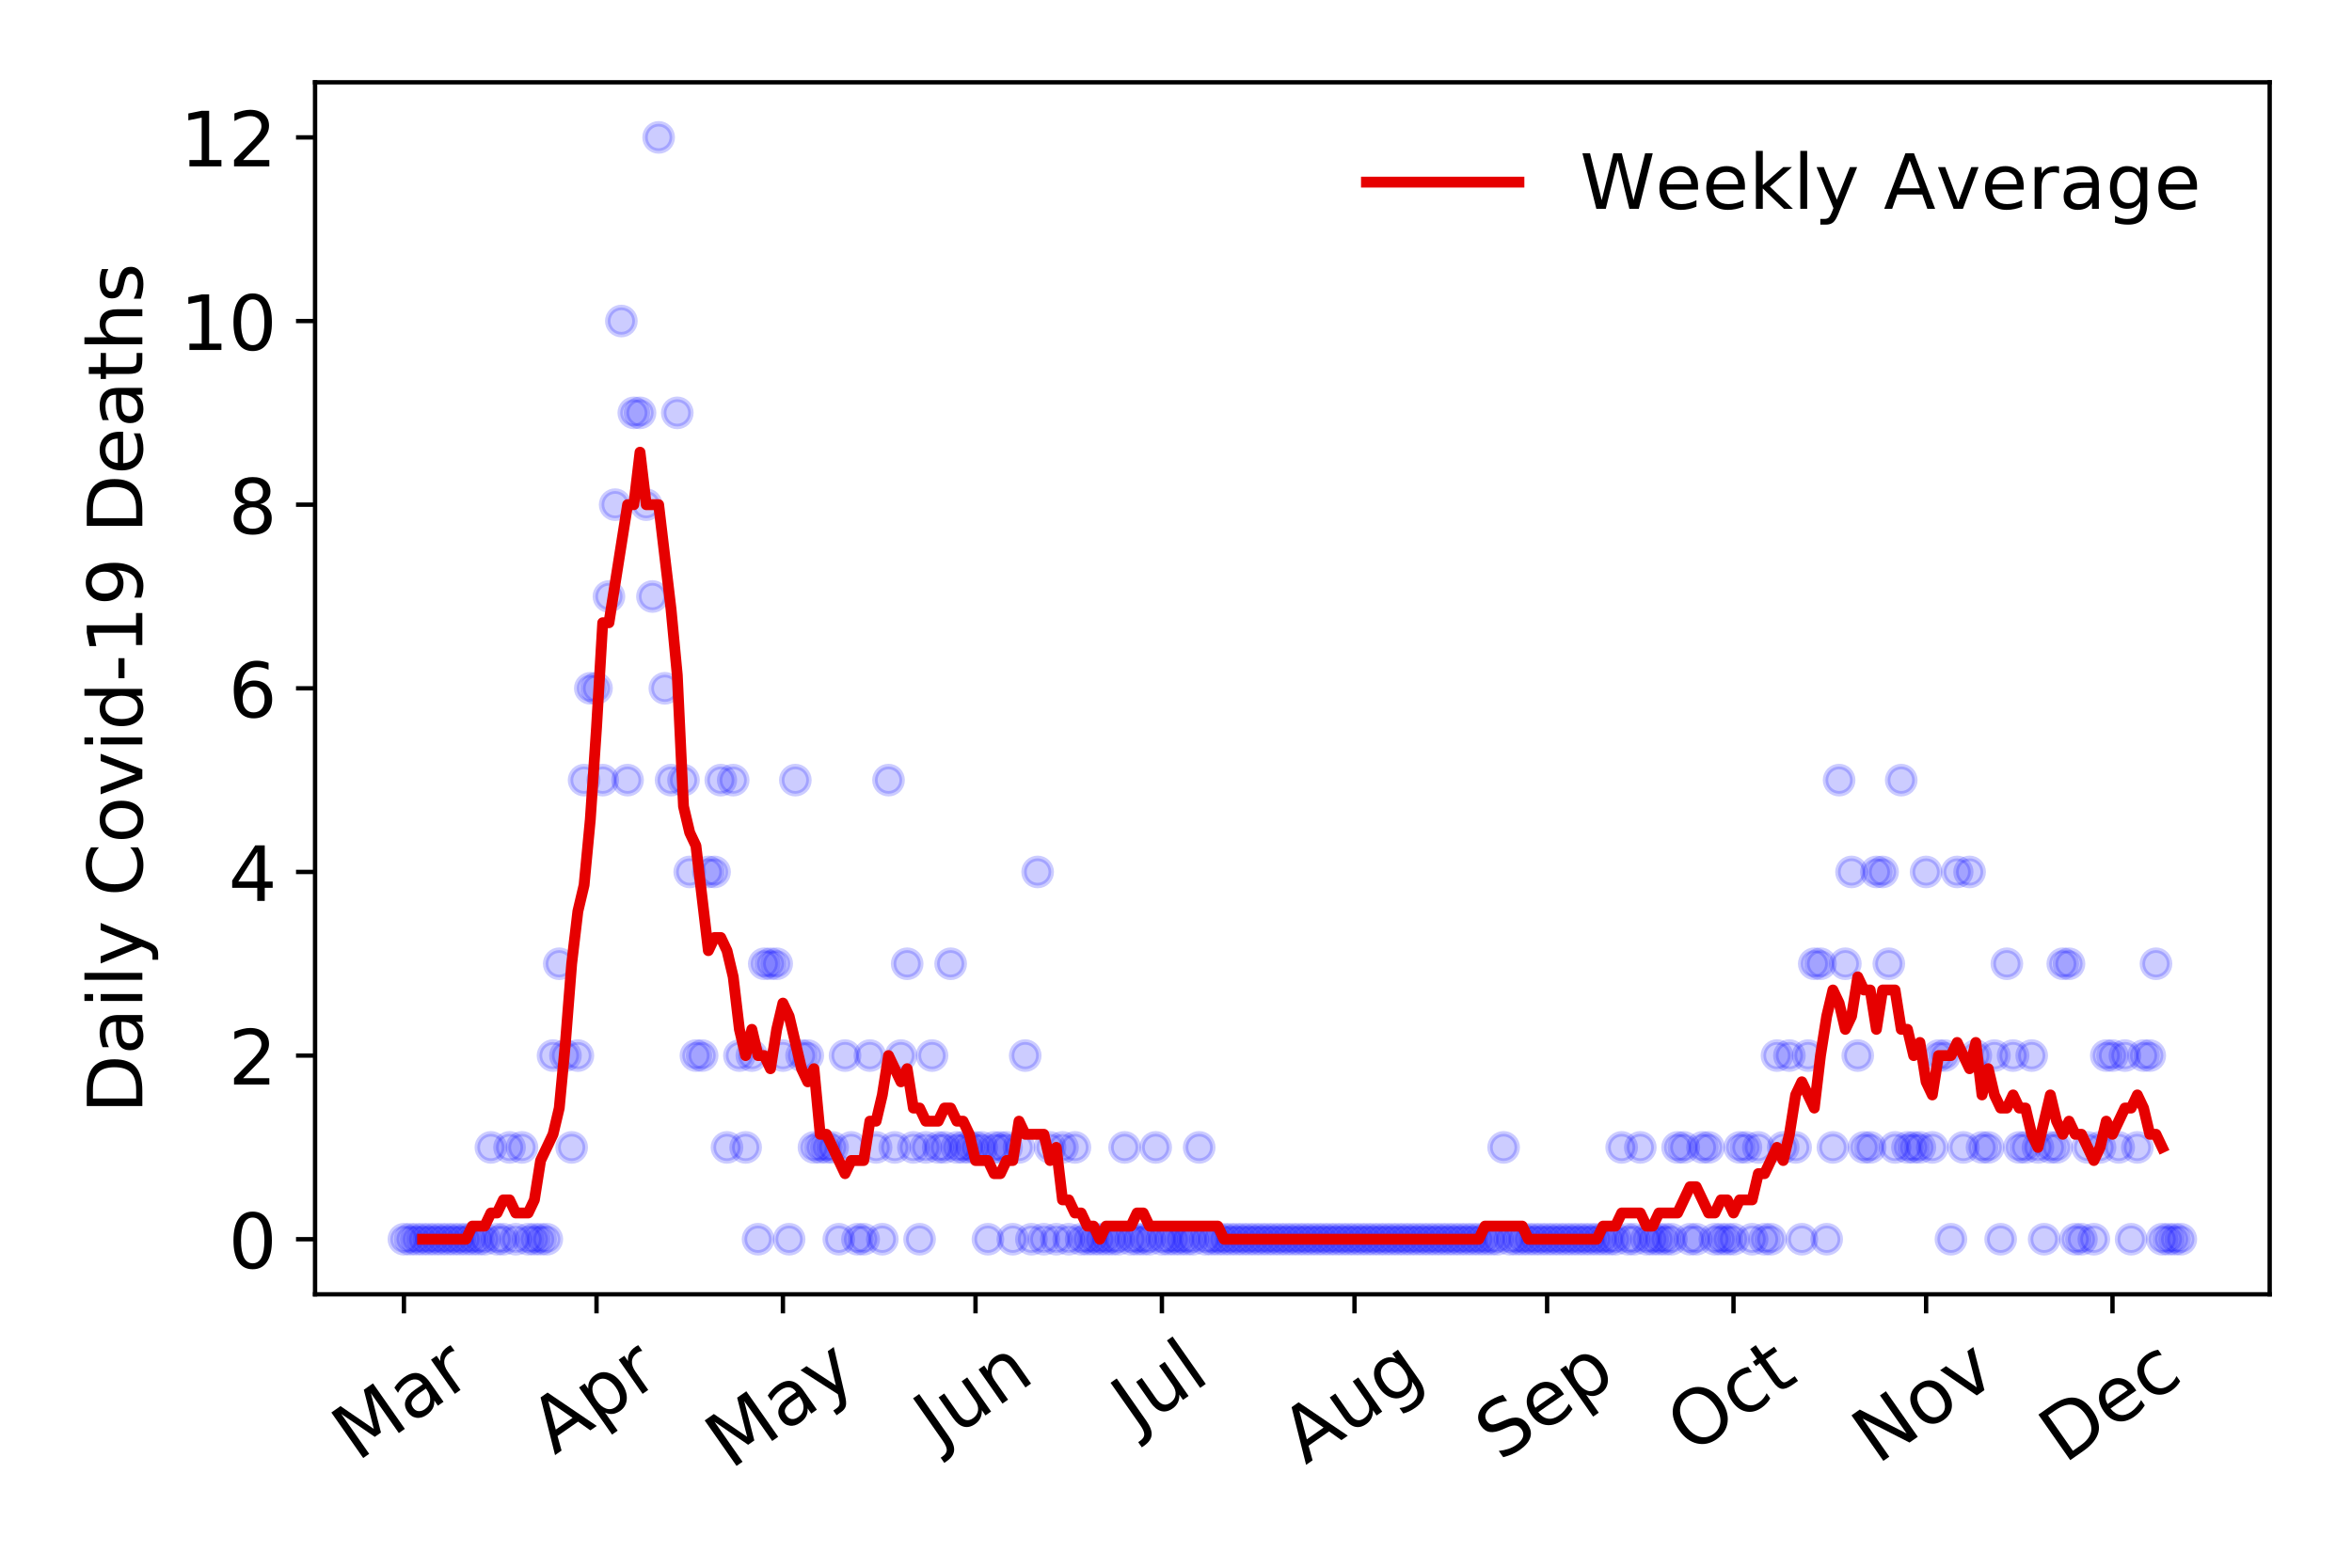 <?xml version="1.0" encoding="utf-8" standalone="no"?>
<!DOCTYPE svg PUBLIC "-//W3C//DTD SVG 1.1//EN"
  "http://www.w3.org/Graphics/SVG/1.1/DTD/svg11.dtd">
<!-- Created with matplotlib (https://matplotlib.org/) -->
<svg height="288pt" version="1.1" viewBox="0 0 432 288" width="432pt" xmlns="http://www.w3.org/2000/svg" xmlns:xlink="http://www.w3.org/1999/xlink">
 <defs>
  <style type="text/css">
*{stroke-linecap:butt;stroke-linejoin:round;}
  </style>
 </defs>
 <g id="figure_1">
  <g id="patch_1">
   <path d="M 0 288 
L 432 288 
L 432 0 
L 0 0 
z
" style="fill:#ffffff;"/>
  </g>
  <g id="axes_1">
   <g id="patch_2">
    <path d="M 57.87 237.778 
L 416.88 237.778 
L 416.88 15.12 
L 57.87 15.12 
z
" style="fill:#ffffff;"/>
   </g>
   <g id="matplotlib.axis_1">
    <g id="xtick_1">
     <g id="line2d_1">
      <defs>
       <path d="M 0 0 
L 0 3.5 
" id="m2a3e97fa72" style="stroke:#000000;stroke-width:0.8;"/>
      </defs>
      <g>
       <use style="stroke:#000000;stroke-width:0.8;" x="74.189" xlink:href="#m2a3e97fa72" y="237.778"/>
      </g>
     </g>
     <g id="text_1">
      <!-- Mar -->
      <defs>
       <path d="M 9.812 72.906 
L 24.516 72.906 
L 43.109 23.297 
L 61.812 72.906 
L 76.516 72.906 
L 76.516 0 
L 66.891 0 
L 66.891 64.016 
L 48.094 14.016 
L 38.188 14.016 
L 19.391 64.016 
L 19.391 0 
L 9.812 0 
z
" id="DejaVuSans-77"/>
       <path d="M 34.281 27.484 
Q 23.391 27.484 19.188 25 
Q 14.984 22.516 14.984 16.5 
Q 14.984 11.719 18.141 8.906 
Q 21.297 6.109 26.703 6.109 
Q 34.188 6.109 38.703 11.406 
Q 43.219 16.703 43.219 25.484 
L 43.219 27.484 
z
M 52.203 31.203 
L 52.203 0 
L 43.219 0 
L 43.219 8.297 
Q 40.141 3.328 35.547 0.953 
Q 30.953 -1.422 24.312 -1.422 
Q 15.922 -1.422 10.953 3.297 
Q 6 8.016 6 15.922 
Q 6 25.141 12.172 29.828 
Q 18.359 34.516 30.609 34.516 
L 43.219 34.516 
L 43.219 35.406 
Q 43.219 41.609 39.141 45 
Q 35.062 48.391 27.688 48.391 
Q 23 48.391 18.547 47.266 
Q 14.109 46.141 10.016 43.891 
L 10.016 52.203 
Q 14.938 54.109 19.578 55.047 
Q 24.219 56 28.609 56 
Q 40.484 56 46.344 49.844 
Q 52.203 43.703 52.203 31.203 
z
" id="DejaVuSans-97"/>
       <path d="M 41.109 46.297 
Q 39.594 47.172 37.812 47.578 
Q 36.031 48 33.891 48 
Q 26.266 48 22.188 43.047 
Q 18.109 38.094 18.109 28.812 
L 18.109 0 
L 9.078 0 
L 9.078 54.688 
L 18.109 54.688 
L 18.109 46.188 
Q 20.953 51.172 25.484 53.578 
Q 30.031 56 36.531 56 
Q 37.453 56 38.578 55.875 
Q 39.703 55.766 41.062 55.516 
z
" id="DejaVuSans-114"/>
      </defs>
      <g transform="translate(65.586 268.643)rotate(-35)scale(0.14 -0.14)">
       <use xlink:href="#DejaVuSans-77"/>
       <use x="86.279" xlink:href="#DejaVuSans-97"/>
       <use x="147.559" xlink:href="#DejaVuSans-114"/>
      </g>
     </g>
    </g>
    <g id="xtick_2">
     <g id="line2d_2">
      <g>
       <use style="stroke:#000000;stroke-width:0.8;" x="109.565" xlink:href="#m2a3e97fa72" y="237.778"/>
      </g>
     </g>
     <g id="text_2">
      <!-- Apr -->
      <defs>
       <path d="M 34.188 63.188 
L 20.797 26.906 
L 47.609 26.906 
z
M 28.609 72.906 
L 39.797 72.906 
L 67.578 0 
L 57.328 0 
L 50.688 18.703 
L 17.828 18.703 
L 11.188 0 
L 0.781 0 
z
" id="DejaVuSans-65"/>
       <path d="M 18.109 8.203 
L 18.109 -20.797 
L 9.078 -20.797 
L 9.078 54.688 
L 18.109 54.688 
L 18.109 46.391 
Q 20.953 51.266 25.266 53.625 
Q 29.594 56 35.594 56 
Q 45.562 56 51.781 48.094 
Q 58.016 40.188 58.016 27.297 
Q 58.016 14.406 51.781 6.484 
Q 45.562 -1.422 35.594 -1.422 
Q 29.594 -1.422 25.266 0.953 
Q 20.953 3.328 18.109 8.203 
z
M 48.688 27.297 
Q 48.688 37.203 44.609 42.844 
Q 40.531 48.484 33.406 48.484 
Q 26.266 48.484 22.188 42.844 
Q 18.109 37.203 18.109 27.297 
Q 18.109 17.391 22.188 11.75 
Q 26.266 6.109 33.406 6.109 
Q 40.531 6.109 44.609 11.75 
Q 48.688 17.391 48.688 27.297 
z
" id="DejaVuSans-112"/>
      </defs>
      <g transform="translate(101.861 267.384)rotate(-35)scale(0.14 -0.14)">
       <use xlink:href="#DejaVuSans-65"/>
       <use x="68.408" xlink:href="#DejaVuSans-112"/>
       <use x="131.885" xlink:href="#DejaVuSans-114"/>
      </g>
     </g>
    </g>
    <g id="xtick_3">
     <g id="line2d_3">
      <g>
       <use style="stroke:#000000;stroke-width:0.8;" x="143.8" xlink:href="#m2a3e97fa72" y="237.778"/>
      </g>
     </g>
     <g id="text_3">
      <!-- May -->
      <defs>
       <path d="M 32.172 -5.078 
Q 28.375 -14.844 24.75 -17.812 
Q 21.141 -20.797 15.094 -20.797 
L 7.906 -20.797 
L 7.906 -13.281 
L 13.188 -13.281 
Q 16.891 -13.281 18.938 -11.516 
Q 21 -9.766 23.484 -3.219 
L 25.094 0.875 
L 2.984 54.688 
L 12.5 54.688 
L 29.594 11.922 
L 46.688 54.688 
L 56.203 54.688 
z
" id="DejaVuSans-121"/>
      </defs>
      <g transform="translate(134.16 270.094)rotate(-35)scale(0.14 -0.14)">
       <use xlink:href="#DejaVuSans-77"/>
       <use x="86.279" xlink:href="#DejaVuSans-97"/>
       <use x="147.559" xlink:href="#DejaVuSans-121"/>
      </g>
     </g>
    </g>
    <g id="xtick_4">
     <g id="line2d_4">
      <g>
       <use style="stroke:#000000;stroke-width:0.8;" x="179.176" xlink:href="#m2a3e97fa72" y="237.778"/>
      </g>
     </g>
     <g id="text_4">
      <!-- Jun -->
      <defs>
       <path d="M 9.812 72.906 
L 19.672 72.906 
L 19.672 5.078 
Q 19.672 -8.109 14.672 -14.062 
Q 9.672 -20.016 -1.422 -20.016 
L -5.172 -20.016 
L -5.172 -11.719 
L -2.094 -11.719 
Q 4.438 -11.719 7.125 -8.047 
Q 9.812 -4.391 9.812 5.078 
z
" id="DejaVuSans-74"/>
       <path d="M 8.5 21.578 
L 8.5 54.688 
L 17.484 54.688 
L 17.484 21.922 
Q 17.484 14.156 20.5 10.266 
Q 23.531 6.391 29.594 6.391 
Q 36.859 6.391 41.078 11.031 
Q 45.312 15.672 45.312 23.688 
L 45.312 54.688 
L 54.297 54.688 
L 54.297 0 
L 45.312 0 
L 45.312 8.406 
Q 42.047 3.422 37.719 1 
Q 33.406 -1.422 27.688 -1.422 
Q 18.266 -1.422 13.375 4.438 
Q 8.5 10.297 8.5 21.578 
z
M 31.109 56 
z
" id="DejaVuSans-117"/>
       <path d="M 54.891 33.016 
L 54.891 0 
L 45.906 0 
L 45.906 32.719 
Q 45.906 40.484 42.875 44.328 
Q 39.844 48.188 33.797 48.188 
Q 26.516 48.188 22.312 43.547 
Q 18.109 38.922 18.109 30.906 
L 18.109 0 
L 9.078 0 
L 9.078 54.688 
L 18.109 54.688 
L 18.109 46.188 
Q 21.344 51.125 25.703 53.562 
Q 30.078 56 35.797 56 
Q 45.219 56 50.047 50.172 
Q 54.891 44.344 54.891 33.016 
z
" id="DejaVuSans-110"/>
      </defs>
      <g transform="translate(172.432 266.039)rotate(-35)scale(0.14 -0.14)">
       <use xlink:href="#DejaVuSans-74"/>
       <use x="29.492" xlink:href="#DejaVuSans-117"/>
       <use x="92.871" xlink:href="#DejaVuSans-110"/>
      </g>
     </g>
    </g>
    <g id="xtick_5">
     <g id="line2d_5">
      <g>
       <use style="stroke:#000000;stroke-width:0.8;" x="213.411" xlink:href="#m2a3e97fa72" y="237.778"/>
      </g>
     </g>
     <g id="text_5">
      <!-- Jul -->
      <defs>
       <path d="M 9.422 75.984 
L 18.406 75.984 
L 18.406 0 
L 9.422 0 
z
" id="DejaVuSans-108"/>
      </defs>
      <g transform="translate(208.708 263.181)rotate(-35)scale(0.14 -0.14)">
       <use xlink:href="#DejaVuSans-74"/>
       <use x="29.492" xlink:href="#DejaVuSans-117"/>
       <use x="92.871" xlink:href="#DejaVuSans-108"/>
      </g>
     </g>
    </g>
    <g id="xtick_6">
     <g id="line2d_6">
      <g>
       <use style="stroke:#000000;stroke-width:0.8;" x="248.787" xlink:href="#m2a3e97fa72" y="237.778"/>
      </g>
     </g>
     <g id="text_6">
      <!-- Aug -->
      <defs>
       <path d="M 45.406 27.984 
Q 45.406 37.75 41.375 43.109 
Q 37.359 48.484 30.078 48.484 
Q 22.859 48.484 18.828 43.109 
Q 14.797 37.75 14.797 27.984 
Q 14.797 18.266 18.828 12.891 
Q 22.859 7.516 30.078 7.516 
Q 37.359 7.516 41.375 12.891 
Q 45.406 18.266 45.406 27.984 
z
M 54.391 6.781 
Q 54.391 -7.172 48.188 -13.984 
Q 42 -20.797 29.203 -20.797 
Q 24.469 -20.797 20.266 -20.094 
Q 16.062 -19.391 12.109 -17.922 
L 12.109 -9.188 
Q 16.062 -11.328 19.922 -12.344 
Q 23.781 -13.375 27.781 -13.375 
Q 36.625 -13.375 41.016 -8.766 
Q 45.406 -4.156 45.406 5.172 
L 45.406 9.625 
Q 42.625 4.781 38.281 2.391 
Q 33.938 0 27.875 0 
Q 17.828 0 11.672 7.656 
Q 5.516 15.328 5.516 27.984 
Q 5.516 40.672 11.672 48.328 
Q 17.828 56 27.875 56 
Q 33.938 56 38.281 53.609 
Q 42.625 51.219 45.406 46.391 
L 45.406 54.688 
L 54.391 54.688 
z
" id="DejaVuSans-103"/>
      </defs>
      <g transform="translate(239.806 269.172)rotate(-35)scale(0.14 -0.14)">
       <use xlink:href="#DejaVuSans-65"/>
       <use x="68.408" xlink:href="#DejaVuSans-117"/>
       <use x="131.787" xlink:href="#DejaVuSans-103"/>
      </g>
     </g>
    </g>
    <g id="xtick_7">
     <g id="line2d_7">
      <g>
       <use style="stroke:#000000;stroke-width:0.8;" x="284.163" xlink:href="#m2a3e97fa72" y="237.778"/>
      </g>
     </g>
     <g id="text_7">
      <!-- Sep -->
      <defs>
       <path d="M 53.516 70.516 
L 53.516 60.891 
Q 47.906 63.578 42.922 64.891 
Q 37.938 66.219 33.297 66.219 
Q 25.25 66.219 20.875 63.094 
Q 16.5 59.969 16.5 54.203 
Q 16.5 49.359 19.406 46.891 
Q 22.312 44.438 30.422 42.922 
L 36.375 41.703 
Q 47.406 39.594 52.656 34.297 
Q 57.906 29 57.906 20.125 
Q 57.906 9.516 50.797 4.047 
Q 43.703 -1.422 29.984 -1.422 
Q 24.812 -1.422 18.969 -0.25 
Q 13.141 0.922 6.891 3.219 
L 6.891 13.375 
Q 12.891 10.016 18.656 8.297 
Q 24.422 6.594 29.984 6.594 
Q 38.422 6.594 43.016 9.906 
Q 47.609 13.234 47.609 19.391 
Q 47.609 24.75 44.312 27.781 
Q 41.016 30.812 33.5 32.328 
L 27.484 33.5 
Q 16.453 35.688 11.516 40.375 
Q 6.594 45.062 6.594 53.422 
Q 6.594 63.094 13.406 68.656 
Q 20.219 74.219 32.172 74.219 
Q 37.312 74.219 42.625 73.281 
Q 47.953 72.359 53.516 70.516 
z
" id="DejaVuSans-83"/>
       <path d="M 56.203 29.594 
L 56.203 25.203 
L 14.891 25.203 
Q 15.484 15.922 20.484 11.062 
Q 25.484 6.203 34.422 6.203 
Q 39.594 6.203 44.453 7.469 
Q 49.312 8.734 54.109 11.281 
L 54.109 2.781 
Q 49.266 0.734 44.188 -0.344 
Q 39.109 -1.422 33.891 -1.422 
Q 20.797 -1.422 13.156 6.188 
Q 5.516 13.812 5.516 26.812 
Q 5.516 40.234 12.766 48.109 
Q 20.016 56 32.328 56 
Q 43.359 56 49.781 48.891 
Q 56.203 41.797 56.203 29.594 
z
M 47.219 32.234 
Q 47.125 39.594 43.094 43.984 
Q 39.062 48.391 32.422 48.391 
Q 24.906 48.391 20.391 44.141 
Q 15.875 39.891 15.188 32.172 
z
" id="DejaVuSans-101"/>
      </defs>
      <g transform="translate(275.57 268.629)rotate(-35)scale(0.14 -0.14)">
       <use xlink:href="#DejaVuSans-83"/>
       <use x="63.477" xlink:href="#DejaVuSans-101"/>
       <use x="125" xlink:href="#DejaVuSans-112"/>
      </g>
     </g>
    </g>
    <g id="xtick_8">
     <g id="line2d_8">
      <g>
       <use style="stroke:#000000;stroke-width:0.8;" x="318.398" xlink:href="#m2a3e97fa72" y="237.778"/>
      </g>
     </g>
     <g id="text_8">
      <!-- Oct -->
      <defs>
       <path d="M 39.406 66.219 
Q 28.656 66.219 22.328 58.203 
Q 16.016 50.203 16.016 36.375 
Q 16.016 22.609 22.328 14.594 
Q 28.656 6.594 39.406 6.594 
Q 50.141 6.594 56.422 14.594 
Q 62.703 22.609 62.703 36.375 
Q 62.703 50.203 56.422 58.203 
Q 50.141 66.219 39.406 66.219 
z
M 39.406 74.219 
Q 54.734 74.219 63.906 63.938 
Q 73.094 53.656 73.094 36.375 
Q 73.094 19.141 63.906 8.859 
Q 54.734 -1.422 39.406 -1.422 
Q 24.031 -1.422 14.812 8.828 
Q 5.609 19.094 5.609 36.375 
Q 5.609 53.656 14.812 63.938 
Q 24.031 74.219 39.406 74.219 
z
" id="DejaVuSans-79"/>
       <path d="M 48.781 52.594 
L 48.781 44.188 
Q 44.969 46.297 41.141 47.344 
Q 37.312 48.391 33.406 48.391 
Q 24.656 48.391 19.812 42.844 
Q 14.984 37.312 14.984 27.297 
Q 14.984 17.281 19.812 11.734 
Q 24.656 6.203 33.406 6.203 
Q 37.312 6.203 41.141 7.25 
Q 44.969 8.297 48.781 10.406 
L 48.781 2.094 
Q 45.016 0.344 40.984 -0.531 
Q 36.969 -1.422 32.422 -1.422 
Q 20.062 -1.422 12.781 6.344 
Q 5.516 14.109 5.516 27.297 
Q 5.516 40.672 12.859 48.328 
Q 20.219 56 33.016 56 
Q 37.156 56 41.109 55.141 
Q 45.062 54.297 48.781 52.594 
z
" id="DejaVuSans-99"/>
       <path d="M 18.312 70.219 
L 18.312 54.688 
L 36.812 54.688 
L 36.812 47.703 
L 18.312 47.703 
L 18.312 18.016 
Q 18.312 11.328 20.141 9.422 
Q 21.969 7.516 27.594 7.516 
L 36.812 7.516 
L 36.812 0 
L 27.594 0 
Q 17.188 0 13.234 3.875 
Q 9.281 7.766 9.281 18.016 
L 9.281 47.703 
L 2.688 47.703 
L 2.688 54.688 
L 9.281 54.688 
L 9.281 70.219 
z
" id="DejaVuSans-116"/>
      </defs>
      <g transform="translate(310.699 267.377)rotate(-35)scale(0.14 -0.14)">
       <use xlink:href="#DejaVuSans-79"/>
       <use x="78.711" xlink:href="#DejaVuSans-99"/>
       <use x="133.691" xlink:href="#DejaVuSans-116"/>
      </g>
     </g>
    </g>
    <g id="xtick_9">
     <g id="line2d_9">
      <g>
       <use style="stroke:#000000;stroke-width:0.8;" x="353.774" xlink:href="#m2a3e97fa72" y="237.778"/>
      </g>
     </g>
     <g id="text_9">
      <!-- Nov -->
      <defs>
       <path d="M 9.812 72.906 
L 23.094 72.906 
L 55.422 11.922 
L 55.422 72.906 
L 64.984 72.906 
L 64.984 0 
L 51.703 0 
L 19.391 60.984 
L 19.391 0 
L 9.812 0 
z
" id="DejaVuSans-78"/>
       <path d="M 30.609 48.391 
Q 23.391 48.391 19.188 42.75 
Q 14.984 37.109 14.984 27.297 
Q 14.984 17.484 19.156 11.844 
Q 23.344 6.203 30.609 6.203 
Q 37.797 6.203 41.984 11.859 
Q 46.188 17.531 46.188 27.297 
Q 46.188 37.016 41.984 42.703 
Q 37.797 48.391 30.609 48.391 
z
M 30.609 56 
Q 42.328 56 49.016 48.375 
Q 55.719 40.766 55.719 27.297 
Q 55.719 13.875 49.016 6.219 
Q 42.328 -1.422 30.609 -1.422 
Q 18.844 -1.422 12.172 6.219 
Q 5.516 13.875 5.516 27.297 
Q 5.516 40.766 12.172 48.375 
Q 18.844 56 30.609 56 
z
" id="DejaVuSans-111"/>
       <path d="M 2.984 54.688 
L 12.5 54.688 
L 29.594 8.797 
L 46.688 54.688 
L 56.203 54.688 
L 35.688 0 
L 23.484 0 
z
" id="DejaVuSans-118"/>
      </defs>
      <g transform="translate(344.797 269.166)rotate(-35)scale(0.14 -0.14)">
       <use xlink:href="#DejaVuSans-78"/>
       <use x="74.805" xlink:href="#DejaVuSans-111"/>
       <use x="135.986" xlink:href="#DejaVuSans-118"/>
      </g>
     </g>
    </g>
    <g id="xtick_10">
     <g id="line2d_10">
      <g>
       <use style="stroke:#000000;stroke-width:0.8;" x="388.009" xlink:href="#m2a3e97fa72" y="237.778"/>
      </g>
     </g>
     <g id="text_10">
      <!-- Dec -->
      <defs>
       <path d="M 19.672 64.797 
L 19.672 8.109 
L 31.594 8.109 
Q 46.688 8.109 53.688 14.938 
Q 60.688 21.781 60.688 36.531 
Q 60.688 51.172 53.688 57.984 
Q 46.688 64.797 31.594 64.797 
z
M 9.812 72.906 
L 30.078 72.906 
Q 51.266 72.906 61.172 64.094 
Q 71.094 55.281 71.094 36.531 
Q 71.094 17.672 61.125 8.828 
Q 51.172 0 30.078 0 
L 9.812 0 
z
" id="DejaVuSans-68"/>
      </defs>
      <g transform="translate(379.128 269.032)rotate(-35)scale(0.14 -0.14)">
       <use xlink:href="#DejaVuSans-68"/>
       <use x="77.002" xlink:href="#DejaVuSans-101"/>
       <use x="138.525" xlink:href="#DejaVuSans-99"/>
      </g>
     </g>
    </g>
   </g>
   <g id="matplotlib.axis_2">
    <g id="ytick_1">
     <g id="line2d_11">
      <defs>
       <path d="M 0 0 
L -3.5 0 
" id="me6c5be5d08" style="stroke:#000000;stroke-width:0.8;"/>
      </defs>
      <g>
       <use style="stroke:#000000;stroke-width:0.8;" x="57.87" xlink:href="#me6c5be5d08" y="227.657"/>
      </g>
     </g>
     <g id="text_11">
      <!-- 0 -->
      <defs>
       <path d="M 31.781 66.406 
Q 24.172 66.406 20.328 58.906 
Q 16.5 51.422 16.5 36.375 
Q 16.5 21.391 20.328 13.891 
Q 24.172 6.391 31.781 6.391 
Q 39.453 6.391 43.281 13.891 
Q 47.125 21.391 47.125 36.375 
Q 47.125 51.422 43.281 58.906 
Q 39.453 66.406 31.781 66.406 
z
M 31.781 74.219 
Q 44.047 74.219 50.516 64.516 
Q 56.984 54.828 56.984 36.375 
Q 56.984 17.969 50.516 8.266 
Q 44.047 -1.422 31.781 -1.422 
Q 19.531 -1.422 13.062 8.266 
Q 6.594 17.969 6.594 36.375 
Q 6.594 54.828 13.062 64.516 
Q 19.531 74.219 31.781 74.219 
z
" id="DejaVuSans-48"/>
      </defs>
      <g transform="translate(41.962 232.976)scale(0.14 -0.14)">
       <use xlink:href="#DejaVuSans-48"/>
      </g>
     </g>
    </g>
    <g id="ytick_2">
     <g id="line2d_12">
      <g>
       <use style="stroke:#000000;stroke-width:0.8;" x="57.87" xlink:href="#me6c5be5d08" y="193.921"/>
      </g>
     </g>
     <g id="text_12">
      <!-- 2 -->
      <defs>
       <path d="M 19.188 8.297 
L 53.609 8.297 
L 53.609 0 
L 7.328 0 
L 7.328 8.297 
Q 12.938 14.109 22.625 23.891 
Q 32.328 33.688 34.812 36.531 
Q 39.547 41.844 41.422 45.531 
Q 43.312 49.219 43.312 52.781 
Q 43.312 58.594 39.234 62.25 
Q 35.156 65.922 28.609 65.922 
Q 23.969 65.922 18.812 64.312 
Q 13.672 62.703 7.812 59.422 
L 7.812 69.391 
Q 13.766 71.781 18.938 73 
Q 24.125 74.219 28.422 74.219 
Q 39.75 74.219 46.484 68.547 
Q 53.219 62.891 53.219 53.422 
Q 53.219 48.922 51.531 44.891 
Q 49.859 40.875 45.406 35.406 
Q 44.188 33.984 37.641 27.219 
Q 31.109 20.453 19.188 8.297 
z
" id="DejaVuSans-50"/>
      </defs>
      <g transform="translate(41.962 199.24)scale(0.14 -0.14)">
       <use xlink:href="#DejaVuSans-50"/>
      </g>
     </g>
    </g>
    <g id="ytick_3">
     <g id="line2d_13">
      <g>
       <use style="stroke:#000000;stroke-width:0.8;" x="57.87" xlink:href="#me6c5be5d08" y="160.185"/>
      </g>
     </g>
     <g id="text_13">
      <!-- 4 -->
      <defs>
       <path d="M 37.797 64.312 
L 12.891 25.391 
L 37.797 25.391 
z
M 35.203 72.906 
L 47.609 72.906 
L 47.609 25.391 
L 58.016 25.391 
L 58.016 17.188 
L 47.609 17.188 
L 47.609 0 
L 37.797 0 
L 37.797 17.188 
L 4.891 17.188 
L 4.891 26.703 
z
" id="DejaVuSans-52"/>
      </defs>
      <g transform="translate(41.962 165.504)scale(0.14 -0.14)">
       <use xlink:href="#DejaVuSans-52"/>
      </g>
     </g>
    </g>
    <g id="ytick_4">
     <g id="line2d_14">
      <g>
       <use style="stroke:#000000;stroke-width:0.8;" x="57.87" xlink:href="#me6c5be5d08" y="126.449"/>
      </g>
     </g>
     <g id="text_14">
      <!-- 6 -->
      <defs>
       <path d="M 33.016 40.375 
Q 26.375 40.375 22.484 35.828 
Q 18.609 31.297 18.609 23.391 
Q 18.609 15.531 22.484 10.953 
Q 26.375 6.391 33.016 6.391 
Q 39.656 6.391 43.531 10.953 
Q 47.406 15.531 47.406 23.391 
Q 47.406 31.297 43.531 35.828 
Q 39.656 40.375 33.016 40.375 
z
M 52.594 71.297 
L 52.594 62.312 
Q 48.875 64.062 45.094 64.984 
Q 41.312 65.922 37.594 65.922 
Q 27.828 65.922 22.672 59.328 
Q 17.531 52.734 16.797 39.406 
Q 19.672 43.656 24.016 45.922 
Q 28.375 48.188 33.594 48.188 
Q 44.578 48.188 50.953 41.516 
Q 57.328 34.859 57.328 23.391 
Q 57.328 12.156 50.688 5.359 
Q 44.047 -1.422 33.016 -1.422 
Q 20.359 -1.422 13.672 8.266 
Q 6.984 17.969 6.984 36.375 
Q 6.984 53.656 15.188 63.938 
Q 23.391 74.219 37.203 74.219 
Q 40.922 74.219 44.703 73.484 
Q 48.484 72.75 52.594 71.297 
z
" id="DejaVuSans-54"/>
      </defs>
      <g transform="translate(41.962 131.768)scale(0.14 -0.14)">
       <use xlink:href="#DejaVuSans-54"/>
      </g>
     </g>
    </g>
    <g id="ytick_5">
     <g id="line2d_15">
      <g>
       <use style="stroke:#000000;stroke-width:0.8;" x="57.87" xlink:href="#me6c5be5d08" y="92.713"/>
      </g>
     </g>
     <g id="text_15">
      <!-- 8 -->
      <defs>
       <path d="M 31.781 34.625 
Q 24.75 34.625 20.719 30.859 
Q 16.703 27.094 16.703 20.516 
Q 16.703 13.922 20.719 10.156 
Q 24.75 6.391 31.781 6.391 
Q 38.812 6.391 42.859 10.172 
Q 46.922 13.969 46.922 20.516 
Q 46.922 27.094 42.891 30.859 
Q 38.875 34.625 31.781 34.625 
z
M 21.922 38.812 
Q 15.578 40.375 12.031 44.719 
Q 8.5 49.078 8.5 55.328 
Q 8.5 64.062 14.719 69.141 
Q 20.953 74.219 31.781 74.219 
Q 42.672 74.219 48.875 69.141 
Q 55.078 64.062 55.078 55.328 
Q 55.078 49.078 51.531 44.719 
Q 48 40.375 41.703 38.812 
Q 48.828 37.156 52.797 32.312 
Q 56.781 27.484 56.781 20.516 
Q 56.781 9.906 50.312 4.234 
Q 43.844 -1.422 31.781 -1.422 
Q 19.734 -1.422 13.25 4.234 
Q 6.781 9.906 6.781 20.516 
Q 6.781 27.484 10.781 32.312 
Q 14.797 37.156 21.922 38.812 
z
M 18.312 54.391 
Q 18.312 48.734 21.844 45.562 
Q 25.391 42.391 31.781 42.391 
Q 38.141 42.391 41.719 45.562 
Q 45.312 48.734 45.312 54.391 
Q 45.312 60.062 41.719 63.234 
Q 38.141 66.406 31.781 66.406 
Q 25.391 66.406 21.844 63.234 
Q 18.312 60.062 18.312 54.391 
z
" id="DejaVuSans-56"/>
      </defs>
      <g transform="translate(41.962 98.032)scale(0.14 -0.14)">
       <use xlink:href="#DejaVuSans-56"/>
      </g>
     </g>
    </g>
    <g id="ytick_6">
     <g id="line2d_16">
      <g>
       <use style="stroke:#000000;stroke-width:0.8;" x="57.87" xlink:href="#me6c5be5d08" y="58.977"/>
      </g>
     </g>
     <g id="text_16">
      <!-- 10 -->
      <defs>
       <path d="M 12.406 8.297 
L 28.516 8.297 
L 28.516 63.922 
L 10.984 60.406 
L 10.984 69.391 
L 28.422 72.906 
L 38.281 72.906 
L 38.281 8.297 
L 54.391 8.297 
L 54.391 0 
L 12.406 0 
z
" id="DejaVuSans-49"/>
      </defs>
      <g transform="translate(33.055 64.296)scale(0.14 -0.14)">
       <use xlink:href="#DejaVuSans-49"/>
       <use x="63.623" xlink:href="#DejaVuSans-48"/>
      </g>
     </g>
    </g>
    <g id="ytick_7">
     <g id="line2d_17">
      <g>
       <use style="stroke:#000000;stroke-width:0.8;" x="57.87" xlink:href="#me6c5be5d08" y="25.241"/>
      </g>
     </g>
     <g id="text_17">
      <!-- 12 -->
      <g transform="translate(33.055 30.56)scale(0.14 -0.14)">
       <use xlink:href="#DejaVuSans-49"/>
       <use x="63.623" xlink:href="#DejaVuSans-50"/>
      </g>
     </g>
    </g>
    <g id="text_18">
     <!-- Daily Covid-19 Deaths -->
     <defs>
      <path d="M 9.422 54.688 
L 18.406 54.688 
L 18.406 0 
L 9.422 0 
z
M 9.422 75.984 
L 18.406 75.984 
L 18.406 64.594 
L 9.422 64.594 
z
" id="DejaVuSans-105"/>
      <path id="DejaVuSans-32"/>
      <path d="M 64.406 67.281 
L 64.406 56.891 
Q 59.422 61.531 53.781 63.812 
Q 48.141 66.109 41.797 66.109 
Q 29.297 66.109 22.656 58.469 
Q 16.016 50.828 16.016 36.375 
Q 16.016 21.969 22.656 14.328 
Q 29.297 6.688 41.797 6.688 
Q 48.141 6.688 53.781 8.984 
Q 59.422 11.281 64.406 15.922 
L 64.406 5.609 
Q 59.234 2.094 53.438 0.328 
Q 47.656 -1.422 41.219 -1.422 
Q 24.656 -1.422 15.125 8.703 
Q 5.609 18.844 5.609 36.375 
Q 5.609 53.953 15.125 64.078 
Q 24.656 74.219 41.219 74.219 
Q 47.75 74.219 53.531 72.484 
Q 59.328 70.75 64.406 67.281 
z
" id="DejaVuSans-67"/>
      <path d="M 45.406 46.391 
L 45.406 75.984 
L 54.391 75.984 
L 54.391 0 
L 45.406 0 
L 45.406 8.203 
Q 42.578 3.328 38.25 0.953 
Q 33.938 -1.422 27.875 -1.422 
Q 17.969 -1.422 11.734 6.484 
Q 5.516 14.406 5.516 27.297 
Q 5.516 40.188 11.734 48.094 
Q 17.969 56 27.875 56 
Q 33.938 56 38.25 53.625 
Q 42.578 51.266 45.406 46.391 
z
M 14.797 27.297 
Q 14.797 17.391 18.875 11.75 
Q 22.953 6.109 30.078 6.109 
Q 37.203 6.109 41.297 11.75 
Q 45.406 17.391 45.406 27.297 
Q 45.406 37.203 41.297 42.844 
Q 37.203 48.484 30.078 48.484 
Q 22.953 48.484 18.875 42.844 
Q 14.797 37.203 14.797 27.297 
z
" id="DejaVuSans-100"/>
      <path d="M 4.891 31.391 
L 31.203 31.391 
L 31.203 23.391 
L 4.891 23.391 
z
" id="DejaVuSans-45"/>
      <path d="M 10.984 1.516 
L 10.984 10.5 
Q 14.703 8.734 18.5 7.812 
Q 22.312 6.891 25.984 6.891 
Q 35.75 6.891 40.891 13.453 
Q 46.047 20.016 46.781 33.406 
Q 43.953 29.203 39.594 26.953 
Q 35.25 24.703 29.984 24.703 
Q 19.047 24.703 12.672 31.312 
Q 6.297 37.938 6.297 49.422 
Q 6.297 60.641 12.938 67.422 
Q 19.578 74.219 30.609 74.219 
Q 43.266 74.219 49.922 64.516 
Q 56.594 54.828 56.594 36.375 
Q 56.594 19.141 48.406 8.859 
Q 40.234 -1.422 26.422 -1.422 
Q 22.703 -1.422 18.891 -0.688 
Q 15.094 0.047 10.984 1.516 
z
M 30.609 32.422 
Q 37.25 32.422 41.125 36.953 
Q 45.016 41.5 45.016 49.422 
Q 45.016 57.281 41.125 61.844 
Q 37.25 66.406 30.609 66.406 
Q 23.969 66.406 20.094 61.844 
Q 16.219 57.281 16.219 49.422 
Q 16.219 41.5 20.094 36.953 
Q 23.969 32.422 30.609 32.422 
z
" id="DejaVuSans-57"/>
      <path d="M 54.891 33.016 
L 54.891 0 
L 45.906 0 
L 45.906 32.719 
Q 45.906 40.484 42.875 44.328 
Q 39.844 48.188 33.797 48.188 
Q 26.516 48.188 22.312 43.547 
Q 18.109 38.922 18.109 30.906 
L 18.109 0 
L 9.078 0 
L 9.078 75.984 
L 18.109 75.984 
L 18.109 46.188 
Q 21.344 51.125 25.703 53.562 
Q 30.078 56 35.797 56 
Q 45.219 56 50.047 50.172 
Q 54.891 44.344 54.891 33.016 
z
" id="DejaVuSans-104"/>
      <path d="M 44.281 53.078 
L 44.281 44.578 
Q 40.484 46.531 36.375 47.5 
Q 32.281 48.484 27.875 48.484 
Q 21.188 48.484 17.844 46.438 
Q 14.5 44.391 14.5 40.281 
Q 14.5 37.156 16.891 35.375 
Q 19.281 33.594 26.516 31.984 
L 29.594 31.297 
Q 39.156 29.25 43.188 25.516 
Q 47.219 21.781 47.219 15.094 
Q 47.219 7.469 41.188 3.016 
Q 35.156 -1.422 24.609 -1.422 
Q 20.219 -1.422 15.453 -0.562 
Q 10.688 0.297 5.422 2 
L 5.422 11.281 
Q 10.406 8.688 15.234 7.391 
Q 20.062 6.109 24.812 6.109 
Q 31.156 6.109 34.562 8.281 
Q 37.984 10.453 37.984 14.406 
Q 37.984 18.062 35.516 20.016 
Q 33.062 21.969 24.703 23.781 
L 21.578 24.516 
Q 13.234 26.266 9.516 29.906 
Q 5.812 33.547 5.812 39.891 
Q 5.812 47.609 11.281 51.797 
Q 16.75 56 26.812 56 
Q 31.781 56 36.172 55.266 
Q 40.578 54.547 44.281 53.078 
z
" id="DejaVuSans-115"/>
     </defs>
     <g transform="translate(26.143 204.56)rotate(-90)scale(0.14 -0.14)">
      <use xlink:href="#DejaVuSans-68"/>
      <use x="77.002" xlink:href="#DejaVuSans-97"/>
      <use x="138.281" xlink:href="#DejaVuSans-105"/>
      <use x="166.064" xlink:href="#DejaVuSans-108"/>
      <use x="193.848" xlink:href="#DejaVuSans-121"/>
      <use x="253.027" xlink:href="#DejaVuSans-32"/>
      <use x="284.814" xlink:href="#DejaVuSans-67"/>
      <use x="354.639" xlink:href="#DejaVuSans-111"/>
      <use x="415.82" xlink:href="#DejaVuSans-118"/>
      <use x="475" xlink:href="#DejaVuSans-105"/>
      <use x="502.783" xlink:href="#DejaVuSans-100"/>
      <use x="566.26" xlink:href="#DejaVuSans-45"/>
      <use x="602.344" xlink:href="#DejaVuSans-49"/>
      <use x="665.967" xlink:href="#DejaVuSans-57"/>
      <use x="729.59" xlink:href="#DejaVuSans-32"/>
      <use x="761.377" xlink:href="#DejaVuSans-68"/>
      <use x="838.379" xlink:href="#DejaVuSans-101"/>
      <use x="899.902" xlink:href="#DejaVuSans-97"/>
      <use x="961.182" xlink:href="#DejaVuSans-116"/>
      <use x="1000.391" xlink:href="#DejaVuSans-104"/>
      <use x="1063.77" xlink:href="#DejaVuSans-115"/>
     </g>
    </g>
   </g>
   <g id="line2d_18">
    <defs>
     <path d="M 0 2.5 
C 0.663 2.5 1.299 2.237 1.768 1.768 
C 2.237 1.299 2.5 0.663 2.5 0 
C 2.5 -0.663 2.237 -1.299 1.768 -1.768 
C 1.299 -2.237 0.663 -2.5 0 -2.5 
C -0.663 -2.5 -1.299 -2.237 -1.768 -1.768 
C -2.237 -1.299 -2.5 -0.663 -2.5 0 
C -2.5 0.663 -2.237 1.299 -1.768 1.768 
C -1.299 2.237 -0.663 2.5 0 2.5 
z
" id="mc392f4dd4b" style="stroke:#0000ff;stroke-opacity:0.2;"/>
    </defs>
    <g clip-path="url(#p23f49db9e1)">
     <use style="fill:#0000ff;fill-opacity:0.2;stroke:#0000ff;stroke-opacity:0.2;" x="74.189" xlink:href="#mc392f4dd4b" y="227.657"/>
     <use style="fill:#0000ff;fill-opacity:0.2;stroke:#0000ff;stroke-opacity:0.2;" x="75.33" xlink:href="#mc392f4dd4b" y="227.657"/>
     <use style="fill:#0000ff;fill-opacity:0.2;stroke:#0000ff;stroke-opacity:0.2;" x="76.471" xlink:href="#mc392f4dd4b" y="227.657"/>
     <use style="fill:#0000ff;fill-opacity:0.2;stroke:#0000ff;stroke-opacity:0.2;" x="77.612" xlink:href="#mc392f4dd4b" y="227.657"/>
     <use style="fill:#0000ff;fill-opacity:0.2;stroke:#0000ff;stroke-opacity:0.2;" x="78.753" xlink:href="#mc392f4dd4b" y="227.657"/>
     <use style="fill:#0000ff;fill-opacity:0.2;stroke:#0000ff;stroke-opacity:0.2;" x="79.894" xlink:href="#mc392f4dd4b" y="227.657"/>
     <use style="fill:#0000ff;fill-opacity:0.2;stroke:#0000ff;stroke-opacity:0.2;" x="81.036" xlink:href="#mc392f4dd4b" y="227.657"/>
     <use style="fill:#0000ff;fill-opacity:0.2;stroke:#0000ff;stroke-opacity:0.2;" x="82.177" xlink:href="#mc392f4dd4b" y="227.657"/>
     <use style="fill:#0000ff;fill-opacity:0.2;stroke:#0000ff;stroke-opacity:0.2;" x="83.318" xlink:href="#mc392f4dd4b" y="227.657"/>
     <use style="fill:#0000ff;fill-opacity:0.2;stroke:#0000ff;stroke-opacity:0.2;" x="84.459" xlink:href="#mc392f4dd4b" y="227.657"/>
     <use style="fill:#0000ff;fill-opacity:0.2;stroke:#0000ff;stroke-opacity:0.2;" x="85.6" xlink:href="#mc392f4dd4b" y="227.657"/>
     <use style="fill:#0000ff;fill-opacity:0.2;stroke:#0000ff;stroke-opacity:0.2;" x="86.741" xlink:href="#mc392f4dd4b" y="227.657"/>
     <use style="fill:#0000ff;fill-opacity:0.2;stroke:#0000ff;stroke-opacity:0.2;" x="87.883" xlink:href="#mc392f4dd4b" y="227.657"/>
     <use style="fill:#0000ff;fill-opacity:0.2;stroke:#0000ff;stroke-opacity:0.2;" x="89.024" xlink:href="#mc392f4dd4b" y="227.657"/>
     <use style="fill:#0000ff;fill-opacity:0.2;stroke:#0000ff;stroke-opacity:0.2;" x="90.165" xlink:href="#mc392f4dd4b" y="210.789"/>
     <use style="fill:#0000ff;fill-opacity:0.2;stroke:#0000ff;stroke-opacity:0.2;" x="91.306" xlink:href="#mc392f4dd4b" y="227.657"/>
     <use style="fill:#0000ff;fill-opacity:0.2;stroke:#0000ff;stroke-opacity:0.2;" x="92.447" xlink:href="#mc392f4dd4b" y="227.657"/>
     <use style="fill:#0000ff;fill-opacity:0.2;stroke:#0000ff;stroke-opacity:0.2;" x="93.588" xlink:href="#mc392f4dd4b" y="210.789"/>
     <use style="fill:#0000ff;fill-opacity:0.2;stroke:#0000ff;stroke-opacity:0.2;" x="94.73" xlink:href="#mc392f4dd4b" y="227.657"/>
     <use style="fill:#0000ff;fill-opacity:0.2;stroke:#0000ff;stroke-opacity:0.2;" x="95.871" xlink:href="#mc392f4dd4b" y="210.789"/>
     <use style="fill:#0000ff;fill-opacity:0.2;stroke:#0000ff;stroke-opacity:0.2;" x="97.012" xlink:href="#mc392f4dd4b" y="227.657"/>
     <use style="fill:#0000ff;fill-opacity:0.2;stroke:#0000ff;stroke-opacity:0.2;" x="98.153" xlink:href="#mc392f4dd4b" y="227.657"/>
     <use style="fill:#0000ff;fill-opacity:0.2;stroke:#0000ff;stroke-opacity:0.2;" x="99.294" xlink:href="#mc392f4dd4b" y="227.657"/>
     <use style="fill:#0000ff;fill-opacity:0.2;stroke:#0000ff;stroke-opacity:0.2;" x="100.435" xlink:href="#mc392f4dd4b" y="227.657"/>
     <use style="fill:#0000ff;fill-opacity:0.2;stroke:#0000ff;stroke-opacity:0.2;" x="101.577" xlink:href="#mc392f4dd4b" y="193.921"/>
     <use style="fill:#0000ff;fill-opacity:0.2;stroke:#0000ff;stroke-opacity:0.2;" x="102.718" xlink:href="#mc392f4dd4b" y="177.053"/>
     <use style="fill:#0000ff;fill-opacity:0.2;stroke:#0000ff;stroke-opacity:0.2;" x="103.859" xlink:href="#mc392f4dd4b" y="193.921"/>
     <use style="fill:#0000ff;fill-opacity:0.2;stroke:#0000ff;stroke-opacity:0.2;" x="105" xlink:href="#mc392f4dd4b" y="210.789"/>
     <use style="fill:#0000ff;fill-opacity:0.2;stroke:#0000ff;stroke-opacity:0.2;" x="106.141" xlink:href="#mc392f4dd4b" y="193.921"/>
     <use style="fill:#0000ff;fill-opacity:0.2;stroke:#0000ff;stroke-opacity:0.2;" x="107.282" xlink:href="#mc392f4dd4b" y="143.317"/>
     <use style="fill:#0000ff;fill-opacity:0.2;stroke:#0000ff;stroke-opacity:0.2;" x="108.424" xlink:href="#mc392f4dd4b" y="126.449"/>
     <use style="fill:#0000ff;fill-opacity:0.2;stroke:#0000ff;stroke-opacity:0.2;" x="109.565" xlink:href="#mc392f4dd4b" y="126.449"/>
     <use style="fill:#0000ff;fill-opacity:0.2;stroke:#0000ff;stroke-opacity:0.2;" x="110.706" xlink:href="#mc392f4dd4b" y="143.317"/>
     <use style="fill:#0000ff;fill-opacity:0.2;stroke:#0000ff;stroke-opacity:0.2;" x="111.847" xlink:href="#mc392f4dd4b" y="109.581"/>
     <use style="fill:#0000ff;fill-opacity:0.2;stroke:#0000ff;stroke-opacity:0.2;" x="112.988" xlink:href="#mc392f4dd4b" y="92.713"/>
     <use style="fill:#0000ff;fill-opacity:0.2;stroke:#0000ff;stroke-opacity:0.2;" x="114.129" xlink:href="#mc392f4dd4b" y="58.977"/>
     <use style="fill:#0000ff;fill-opacity:0.2;stroke:#0000ff;stroke-opacity:0.2;" x="115.271" xlink:href="#mc392f4dd4b" y="143.317"/>
     <use style="fill:#0000ff;fill-opacity:0.2;stroke:#0000ff;stroke-opacity:0.2;" x="116.412" xlink:href="#mc392f4dd4b" y="75.845"/>
     <use style="fill:#0000ff;fill-opacity:0.2;stroke:#0000ff;stroke-opacity:0.2;" x="117.553" xlink:href="#mc392f4dd4b" y="75.845"/>
     <use style="fill:#0000ff;fill-opacity:0.2;stroke:#0000ff;stroke-opacity:0.2;" x="118.694" xlink:href="#mc392f4dd4b" y="92.713"/>
     <use style="fill:#0000ff;fill-opacity:0.2;stroke:#0000ff;stroke-opacity:0.2;" x="119.835" xlink:href="#mc392f4dd4b" y="109.581"/>
     <use style="fill:#0000ff;fill-opacity:0.2;stroke:#0000ff;stroke-opacity:0.2;" x="120.976" xlink:href="#mc392f4dd4b" y="25.241"/>
     <use style="fill:#0000ff;fill-opacity:0.2;stroke:#0000ff;stroke-opacity:0.2;" x="122.117" xlink:href="#mc392f4dd4b" y="126.449"/>
     <use style="fill:#0000ff;fill-opacity:0.2;stroke:#0000ff;stroke-opacity:0.2;" x="123.259" xlink:href="#mc392f4dd4b" y="143.317"/>
     <use style="fill:#0000ff;fill-opacity:0.2;stroke:#0000ff;stroke-opacity:0.2;" x="124.4" xlink:href="#mc392f4dd4b" y="75.845"/>
     <use style="fill:#0000ff;fill-opacity:0.2;stroke:#0000ff;stroke-opacity:0.2;" x="125.541" xlink:href="#mc392f4dd4b" y="143.317"/>
     <use style="fill:#0000ff;fill-opacity:0.2;stroke:#0000ff;stroke-opacity:0.2;" x="126.682" xlink:href="#mc392f4dd4b" y="160.185"/>
     <use style="fill:#0000ff;fill-opacity:0.2;stroke:#0000ff;stroke-opacity:0.2;" x="127.823" xlink:href="#mc392f4dd4b" y="193.921"/>
     <use style="fill:#0000ff;fill-opacity:0.2;stroke:#0000ff;stroke-opacity:0.2;" x="128.964" xlink:href="#mc392f4dd4b" y="193.921"/>
     <use style="fill:#0000ff;fill-opacity:0.2;stroke:#0000ff;stroke-opacity:0.2;" x="130.106" xlink:href="#mc392f4dd4b" y="160.185"/>
     <use style="fill:#0000ff;fill-opacity:0.2;stroke:#0000ff;stroke-opacity:0.2;" x="131.247" xlink:href="#mc392f4dd4b" y="160.185"/>
     <use style="fill:#0000ff;fill-opacity:0.2;stroke:#0000ff;stroke-opacity:0.2;" x="132.388" xlink:href="#mc392f4dd4b" y="143.317"/>
     <use style="fill:#0000ff;fill-opacity:0.2;stroke:#0000ff;stroke-opacity:0.2;" x="133.529" xlink:href="#mc392f4dd4b" y="210.789"/>
     <use style="fill:#0000ff;fill-opacity:0.2;stroke:#0000ff;stroke-opacity:0.2;" x="134.67" xlink:href="#mc392f4dd4b" y="143.317"/>
     <use style="fill:#0000ff;fill-opacity:0.2;stroke:#0000ff;stroke-opacity:0.2;" x="135.811" xlink:href="#mc392f4dd4b" y="193.921"/>
     <use style="fill:#0000ff;fill-opacity:0.2;stroke:#0000ff;stroke-opacity:0.2;" x="136.953" xlink:href="#mc392f4dd4b" y="210.789"/>
     <use style="fill:#0000ff;fill-opacity:0.2;stroke:#0000ff;stroke-opacity:0.2;" x="138.094" xlink:href="#mc392f4dd4b" y="193.921"/>
     <use style="fill:#0000ff;fill-opacity:0.2;stroke:#0000ff;stroke-opacity:0.2;" x="139.235" xlink:href="#mc392f4dd4b" y="227.657"/>
     <use style="fill:#0000ff;fill-opacity:0.2;stroke:#0000ff;stroke-opacity:0.2;" x="140.376" xlink:href="#mc392f4dd4b" y="177.053"/>
     <use style="fill:#0000ff;fill-opacity:0.2;stroke:#0000ff;stroke-opacity:0.2;" x="141.517" xlink:href="#mc392f4dd4b" y="177.053"/>
     <use style="fill:#0000ff;fill-opacity:0.2;stroke:#0000ff;stroke-opacity:0.2;" x="142.658" xlink:href="#mc392f4dd4b" y="177.053"/>
     <use style="fill:#0000ff;fill-opacity:0.2;stroke:#0000ff;stroke-opacity:0.2;" x="143.8" xlink:href="#mc392f4dd4b" y="193.921"/>
     <use style="fill:#0000ff;fill-opacity:0.2;stroke:#0000ff;stroke-opacity:0.2;" x="144.941" xlink:href="#mc392f4dd4b" y="227.657"/>
     <use style="fill:#0000ff;fill-opacity:0.2;stroke:#0000ff;stroke-opacity:0.2;" x="146.082" xlink:href="#mc392f4dd4b" y="143.317"/>
     <use style="fill:#0000ff;fill-opacity:0.2;stroke:#0000ff;stroke-opacity:0.2;" x="147.223" xlink:href="#mc392f4dd4b" y="193.921"/>
     <use style="fill:#0000ff;fill-opacity:0.2;stroke:#0000ff;stroke-opacity:0.2;" x="148.364" xlink:href="#mc392f4dd4b" y="193.921"/>
     <use style="fill:#0000ff;fill-opacity:0.2;stroke:#0000ff;stroke-opacity:0.2;" x="149.505" xlink:href="#mc392f4dd4b" y="210.789"/>
     <use style="fill:#0000ff;fill-opacity:0.2;stroke:#0000ff;stroke-opacity:0.2;" x="150.647" xlink:href="#mc392f4dd4b" y="210.789"/>
     <use style="fill:#0000ff;fill-opacity:0.2;stroke:#0000ff;stroke-opacity:0.2;" x="151.788" xlink:href="#mc392f4dd4b" y="210.789"/>
     <use style="fill:#0000ff;fill-opacity:0.2;stroke:#0000ff;stroke-opacity:0.2;" x="152.929" xlink:href="#mc392f4dd4b" y="210.789"/>
     <use style="fill:#0000ff;fill-opacity:0.2;stroke:#0000ff;stroke-opacity:0.2;" x="154.07" xlink:href="#mc392f4dd4b" y="227.657"/>
     <use style="fill:#0000ff;fill-opacity:0.2;stroke:#0000ff;stroke-opacity:0.2;" x="155.211" xlink:href="#mc392f4dd4b" y="193.921"/>
     <use style="fill:#0000ff;fill-opacity:0.2;stroke:#0000ff;stroke-opacity:0.2;" x="156.352" xlink:href="#mc392f4dd4b" y="210.789"/>
     <use style="fill:#0000ff;fill-opacity:0.2;stroke:#0000ff;stroke-opacity:0.2;" x="157.494" xlink:href="#mc392f4dd4b" y="227.657"/>
     <use style="fill:#0000ff;fill-opacity:0.2;stroke:#0000ff;stroke-opacity:0.2;" x="158.635" xlink:href="#mc392f4dd4b" y="227.657"/>
     <use style="fill:#0000ff;fill-opacity:0.2;stroke:#0000ff;stroke-opacity:0.2;" x="159.776" xlink:href="#mc392f4dd4b" y="193.921"/>
     <use style="fill:#0000ff;fill-opacity:0.2;stroke:#0000ff;stroke-opacity:0.2;" x="160.917" xlink:href="#mc392f4dd4b" y="210.789"/>
     <use style="fill:#0000ff;fill-opacity:0.2;stroke:#0000ff;stroke-opacity:0.2;" x="162.058" xlink:href="#mc392f4dd4b" y="227.657"/>
     <use style="fill:#0000ff;fill-opacity:0.2;stroke:#0000ff;stroke-opacity:0.2;" x="163.199" xlink:href="#mc392f4dd4b" y="143.317"/>
     <use style="fill:#0000ff;fill-opacity:0.2;stroke:#0000ff;stroke-opacity:0.2;" x="164.341" xlink:href="#mc392f4dd4b" y="210.789"/>
     <use style="fill:#0000ff;fill-opacity:0.2;stroke:#0000ff;stroke-opacity:0.2;" x="165.482" xlink:href="#mc392f4dd4b" y="193.921"/>
     <use style="fill:#0000ff;fill-opacity:0.2;stroke:#0000ff;stroke-opacity:0.2;" x="166.623" xlink:href="#mc392f4dd4b" y="177.053"/>
     <use style="fill:#0000ff;fill-opacity:0.2;stroke:#0000ff;stroke-opacity:0.2;" x="167.764" xlink:href="#mc392f4dd4b" y="210.789"/>
     <use style="fill:#0000ff;fill-opacity:0.2;stroke:#0000ff;stroke-opacity:0.2;" x="168.905" xlink:href="#mc392f4dd4b" y="227.657"/>
     <use style="fill:#0000ff;fill-opacity:0.2;stroke:#0000ff;stroke-opacity:0.2;" x="170.046" xlink:href="#mc392f4dd4b" y="210.789"/>
     <use style="fill:#0000ff;fill-opacity:0.2;stroke:#0000ff;stroke-opacity:0.2;" x="171.188" xlink:href="#mc392f4dd4b" y="193.921"/>
     <use style="fill:#0000ff;fill-opacity:0.2;stroke:#0000ff;stroke-opacity:0.2;" x="172.329" xlink:href="#mc392f4dd4b" y="210.789"/>
     <use style="fill:#0000ff;fill-opacity:0.2;stroke:#0000ff;stroke-opacity:0.2;" x="173.47" xlink:href="#mc392f4dd4b" y="210.789"/>
     <use style="fill:#0000ff;fill-opacity:0.2;stroke:#0000ff;stroke-opacity:0.2;" x="174.611" xlink:href="#mc392f4dd4b" y="177.053"/>
     <use style="fill:#0000ff;fill-opacity:0.2;stroke:#0000ff;stroke-opacity:0.2;" x="175.752" xlink:href="#mc392f4dd4b" y="210.789"/>
     <use style="fill:#0000ff;fill-opacity:0.2;stroke:#0000ff;stroke-opacity:0.2;" x="176.893" xlink:href="#mc392f4dd4b" y="210.789"/>
     <use style="fill:#0000ff;fill-opacity:0.2;stroke:#0000ff;stroke-opacity:0.2;" x="178.035" xlink:href="#mc392f4dd4b" y="210.789"/>
     <use style="fill:#0000ff;fill-opacity:0.2;stroke:#0000ff;stroke-opacity:0.2;" x="179.176" xlink:href="#mc392f4dd4b" y="210.789"/>
     <use style="fill:#0000ff;fill-opacity:0.2;stroke:#0000ff;stroke-opacity:0.2;" x="180.317" xlink:href="#mc392f4dd4b" y="210.789"/>
     <use style="fill:#0000ff;fill-opacity:0.2;stroke:#0000ff;stroke-opacity:0.2;" x="181.458" xlink:href="#mc392f4dd4b" y="227.657"/>
     <use style="fill:#0000ff;fill-opacity:0.2;stroke:#0000ff;stroke-opacity:0.2;" x="182.599" xlink:href="#mc392f4dd4b" y="210.789"/>
     <use style="fill:#0000ff;fill-opacity:0.2;stroke:#0000ff;stroke-opacity:0.2;" x="183.74" xlink:href="#mc392f4dd4b" y="210.789"/>
     <use style="fill:#0000ff;fill-opacity:0.2;stroke:#0000ff;stroke-opacity:0.2;" x="184.881" xlink:href="#mc392f4dd4b" y="210.789"/>
     <use style="fill:#0000ff;fill-opacity:0.2;stroke:#0000ff;stroke-opacity:0.2;" x="186.023" xlink:href="#mc392f4dd4b" y="227.657"/>
     <use style="fill:#0000ff;fill-opacity:0.2;stroke:#0000ff;stroke-opacity:0.2;" x="187.164" xlink:href="#mc392f4dd4b" y="210.789"/>
     <use style="fill:#0000ff;fill-opacity:0.2;stroke:#0000ff;stroke-opacity:0.2;" x="188.305" xlink:href="#mc392f4dd4b" y="193.921"/>
     <use style="fill:#0000ff;fill-opacity:0.2;stroke:#0000ff;stroke-opacity:0.2;" x="189.446" xlink:href="#mc392f4dd4b" y="227.657"/>
     <use style="fill:#0000ff;fill-opacity:0.2;stroke:#0000ff;stroke-opacity:0.2;" x="190.587" xlink:href="#mc392f4dd4b" y="160.185"/>
     <use style="fill:#0000ff;fill-opacity:0.2;stroke:#0000ff;stroke-opacity:0.2;" x="191.728" xlink:href="#mc392f4dd4b" y="227.657"/>
     <use style="fill:#0000ff;fill-opacity:0.2;stroke:#0000ff;stroke-opacity:0.2;" x="192.87" xlink:href="#mc392f4dd4b" y="210.789"/>
     <use style="fill:#0000ff;fill-opacity:0.2;stroke:#0000ff;stroke-opacity:0.2;" x="194.011" xlink:href="#mc392f4dd4b" y="227.657"/>
     <use style="fill:#0000ff;fill-opacity:0.2;stroke:#0000ff;stroke-opacity:0.2;" x="195.152" xlink:href="#mc392f4dd4b" y="210.789"/>
     <use style="fill:#0000ff;fill-opacity:0.2;stroke:#0000ff;stroke-opacity:0.2;" x="196.293" xlink:href="#mc392f4dd4b" y="227.657"/>
     <use style="fill:#0000ff;fill-opacity:0.2;stroke:#0000ff;stroke-opacity:0.2;" x="197.434" xlink:href="#mc392f4dd4b" y="210.789"/>
     <use style="fill:#0000ff;fill-opacity:0.2;stroke:#0000ff;stroke-opacity:0.2;" x="198.575" xlink:href="#mc392f4dd4b" y="227.657"/>
     <use style="fill:#0000ff;fill-opacity:0.2;stroke:#0000ff;stroke-opacity:0.2;" x="199.717" xlink:href="#mc392f4dd4b" y="227.657"/>
     <use style="fill:#0000ff;fill-opacity:0.2;stroke:#0000ff;stroke-opacity:0.2;" x="200.858" xlink:href="#mc392f4dd4b" y="227.657"/>
     <use style="fill:#0000ff;fill-opacity:0.2;stroke:#0000ff;stroke-opacity:0.2;" x="201.999" xlink:href="#mc392f4dd4b" y="227.657"/>
     <use style="fill:#0000ff;fill-opacity:0.2;stroke:#0000ff;stroke-opacity:0.2;" x="203.14" xlink:href="#mc392f4dd4b" y="227.657"/>
     <use style="fill:#0000ff;fill-opacity:0.2;stroke:#0000ff;stroke-opacity:0.2;" x="204.281" xlink:href="#mc392f4dd4b" y="227.657"/>
     <use style="fill:#0000ff;fill-opacity:0.2;stroke:#0000ff;stroke-opacity:0.2;" x="205.422" xlink:href="#mc392f4dd4b" y="227.657"/>
     <use style="fill:#0000ff;fill-opacity:0.2;stroke:#0000ff;stroke-opacity:0.2;" x="206.564" xlink:href="#mc392f4dd4b" y="210.789"/>
     <use style="fill:#0000ff;fill-opacity:0.2;stroke:#0000ff;stroke-opacity:0.2;" x="207.705" xlink:href="#mc392f4dd4b" y="227.657"/>
     <use style="fill:#0000ff;fill-opacity:0.2;stroke:#0000ff;stroke-opacity:0.2;" x="208.846" xlink:href="#mc392f4dd4b" y="227.657"/>
     <use style="fill:#0000ff;fill-opacity:0.2;stroke:#0000ff;stroke-opacity:0.2;" x="209.987" xlink:href="#mc392f4dd4b" y="227.657"/>
     <use style="fill:#0000ff;fill-opacity:0.2;stroke:#0000ff;stroke-opacity:0.2;" x="211.128" xlink:href="#mc392f4dd4b" y="227.657"/>
     <use style="fill:#0000ff;fill-opacity:0.2;stroke:#0000ff;stroke-opacity:0.2;" x="212.269" xlink:href="#mc392f4dd4b" y="210.789"/>
     <use style="fill:#0000ff;fill-opacity:0.2;stroke:#0000ff;stroke-opacity:0.2;" x="213.411" xlink:href="#mc392f4dd4b" y="227.657"/>
     <use style="fill:#0000ff;fill-opacity:0.2;stroke:#0000ff;stroke-opacity:0.2;" x="214.552" xlink:href="#mc392f4dd4b" y="227.657"/>
     <use style="fill:#0000ff;fill-opacity:0.2;stroke:#0000ff;stroke-opacity:0.2;" x="215.693" xlink:href="#mc392f4dd4b" y="227.657"/>
     <use style="fill:#0000ff;fill-opacity:0.2;stroke:#0000ff;stroke-opacity:0.2;" x="216.834" xlink:href="#mc392f4dd4b" y="227.657"/>
     <use style="fill:#0000ff;fill-opacity:0.2;stroke:#0000ff;stroke-opacity:0.2;" x="217.975" xlink:href="#mc392f4dd4b" y="227.657"/>
     <use style="fill:#0000ff;fill-opacity:0.2;stroke:#0000ff;stroke-opacity:0.2;" x="219.116" xlink:href="#mc392f4dd4b" y="227.657"/>
     <use style="fill:#0000ff;fill-opacity:0.2;stroke:#0000ff;stroke-opacity:0.2;" x="220.258" xlink:href="#mc392f4dd4b" y="210.789"/>
     <use style="fill:#0000ff;fill-opacity:0.2;stroke:#0000ff;stroke-opacity:0.2;" x="221.399" xlink:href="#mc392f4dd4b" y="227.657"/>
     <use style="fill:#0000ff;fill-opacity:0.2;stroke:#0000ff;stroke-opacity:0.2;" x="222.54" xlink:href="#mc392f4dd4b" y="227.657"/>
     <use style="fill:#0000ff;fill-opacity:0.2;stroke:#0000ff;stroke-opacity:0.2;" x="223.681" xlink:href="#mc392f4dd4b" y="227.657"/>
     <use style="fill:#0000ff;fill-opacity:0.2;stroke:#0000ff;stroke-opacity:0.2;" x="224.822" xlink:href="#mc392f4dd4b" y="227.657"/>
     <use style="fill:#0000ff;fill-opacity:0.2;stroke:#0000ff;stroke-opacity:0.2;" x="225.963" xlink:href="#mc392f4dd4b" y="227.657"/>
     <use style="fill:#0000ff;fill-opacity:0.2;stroke:#0000ff;stroke-opacity:0.2;" x="227.105" xlink:href="#mc392f4dd4b" y="227.657"/>
     <use style="fill:#0000ff;fill-opacity:0.2;stroke:#0000ff;stroke-opacity:0.2;" x="228.246" xlink:href="#mc392f4dd4b" y="227.657"/>
     <use style="fill:#0000ff;fill-opacity:0.2;stroke:#0000ff;stroke-opacity:0.2;" x="229.387" xlink:href="#mc392f4dd4b" y="227.657"/>
     <use style="fill:#0000ff;fill-opacity:0.2;stroke:#0000ff;stroke-opacity:0.2;" x="230.528" xlink:href="#mc392f4dd4b" y="227.657"/>
     <use style="fill:#0000ff;fill-opacity:0.2;stroke:#0000ff;stroke-opacity:0.2;" x="231.669" xlink:href="#mc392f4dd4b" y="227.657"/>
     <use style="fill:#0000ff;fill-opacity:0.2;stroke:#0000ff;stroke-opacity:0.2;" x="232.81" xlink:href="#mc392f4dd4b" y="227.657"/>
     <use style="fill:#0000ff;fill-opacity:0.2;stroke:#0000ff;stroke-opacity:0.2;" x="233.952" xlink:href="#mc392f4dd4b" y="227.657"/>
     <use style="fill:#0000ff;fill-opacity:0.2;stroke:#0000ff;stroke-opacity:0.2;" x="235.093" xlink:href="#mc392f4dd4b" y="227.657"/>
     <use style="fill:#0000ff;fill-opacity:0.2;stroke:#0000ff;stroke-opacity:0.2;" x="236.234" xlink:href="#mc392f4dd4b" y="227.657"/>
     <use style="fill:#0000ff;fill-opacity:0.2;stroke:#0000ff;stroke-opacity:0.2;" x="237.375" xlink:href="#mc392f4dd4b" y="227.657"/>
     <use style="fill:#0000ff;fill-opacity:0.2;stroke:#0000ff;stroke-opacity:0.2;" x="238.516" xlink:href="#mc392f4dd4b" y="227.657"/>
     <use style="fill:#0000ff;fill-opacity:0.2;stroke:#0000ff;stroke-opacity:0.2;" x="239.657" xlink:href="#mc392f4dd4b" y="227.657"/>
     <use style="fill:#0000ff;fill-opacity:0.2;stroke:#0000ff;stroke-opacity:0.2;" x="240.798" xlink:href="#mc392f4dd4b" y="227.657"/>
     <use style="fill:#0000ff;fill-opacity:0.2;stroke:#0000ff;stroke-opacity:0.2;" x="241.94" xlink:href="#mc392f4dd4b" y="227.657"/>
     <use style="fill:#0000ff;fill-opacity:0.2;stroke:#0000ff;stroke-opacity:0.2;" x="243.081" xlink:href="#mc392f4dd4b" y="227.657"/>
     <use style="fill:#0000ff;fill-opacity:0.2;stroke:#0000ff;stroke-opacity:0.2;" x="244.222" xlink:href="#mc392f4dd4b" y="227.657"/>
     <use style="fill:#0000ff;fill-opacity:0.2;stroke:#0000ff;stroke-opacity:0.2;" x="245.363" xlink:href="#mc392f4dd4b" y="227.657"/>
     <use style="fill:#0000ff;fill-opacity:0.2;stroke:#0000ff;stroke-opacity:0.2;" x="246.504" xlink:href="#mc392f4dd4b" y="227.657"/>
     <use style="fill:#0000ff;fill-opacity:0.2;stroke:#0000ff;stroke-opacity:0.2;" x="247.645" xlink:href="#mc392f4dd4b" y="227.657"/>
     <use style="fill:#0000ff;fill-opacity:0.2;stroke:#0000ff;stroke-opacity:0.2;" x="248.787" xlink:href="#mc392f4dd4b" y="227.657"/>
     <use style="fill:#0000ff;fill-opacity:0.2;stroke:#0000ff;stroke-opacity:0.2;" x="249.928" xlink:href="#mc392f4dd4b" y="227.657"/>
     <use style="fill:#0000ff;fill-opacity:0.2;stroke:#0000ff;stroke-opacity:0.2;" x="251.069" xlink:href="#mc392f4dd4b" y="227.657"/>
     <use style="fill:#0000ff;fill-opacity:0.2;stroke:#0000ff;stroke-opacity:0.2;" x="252.21" xlink:href="#mc392f4dd4b" y="227.657"/>
     <use style="fill:#0000ff;fill-opacity:0.2;stroke:#0000ff;stroke-opacity:0.2;" x="253.351" xlink:href="#mc392f4dd4b" y="227.657"/>
     <use style="fill:#0000ff;fill-opacity:0.2;stroke:#0000ff;stroke-opacity:0.2;" x="254.492" xlink:href="#mc392f4dd4b" y="227.657"/>
     <use style="fill:#0000ff;fill-opacity:0.2;stroke:#0000ff;stroke-opacity:0.2;" x="255.634" xlink:href="#mc392f4dd4b" y="227.657"/>
     <use style="fill:#0000ff;fill-opacity:0.2;stroke:#0000ff;stroke-opacity:0.2;" x="256.775" xlink:href="#mc392f4dd4b" y="227.657"/>
     <use style="fill:#0000ff;fill-opacity:0.2;stroke:#0000ff;stroke-opacity:0.2;" x="257.916" xlink:href="#mc392f4dd4b" y="227.657"/>
     <use style="fill:#0000ff;fill-opacity:0.2;stroke:#0000ff;stroke-opacity:0.2;" x="259.057" xlink:href="#mc392f4dd4b" y="227.657"/>
     <use style="fill:#0000ff;fill-opacity:0.2;stroke:#0000ff;stroke-opacity:0.2;" x="260.198" xlink:href="#mc392f4dd4b" y="227.657"/>
     <use style="fill:#0000ff;fill-opacity:0.2;stroke:#0000ff;stroke-opacity:0.2;" x="261.339" xlink:href="#mc392f4dd4b" y="227.657"/>
     <use style="fill:#0000ff;fill-opacity:0.2;stroke:#0000ff;stroke-opacity:0.2;" x="262.481" xlink:href="#mc392f4dd4b" y="227.657"/>
     <use style="fill:#0000ff;fill-opacity:0.2;stroke:#0000ff;stroke-opacity:0.2;" x="263.622" xlink:href="#mc392f4dd4b" y="227.657"/>
     <use style="fill:#0000ff;fill-opacity:0.2;stroke:#0000ff;stroke-opacity:0.2;" x="264.763" xlink:href="#mc392f4dd4b" y="227.657"/>
     <use style="fill:#0000ff;fill-opacity:0.2;stroke:#0000ff;stroke-opacity:0.2;" x="265.904" xlink:href="#mc392f4dd4b" y="227.657"/>
     <use style="fill:#0000ff;fill-opacity:0.2;stroke:#0000ff;stroke-opacity:0.2;" x="267.045" xlink:href="#mc392f4dd4b" y="227.657"/>
     <use style="fill:#0000ff;fill-opacity:0.2;stroke:#0000ff;stroke-opacity:0.2;" x="268.186" xlink:href="#mc392f4dd4b" y="227.657"/>
     <use style="fill:#0000ff;fill-opacity:0.2;stroke:#0000ff;stroke-opacity:0.2;" x="269.328" xlink:href="#mc392f4dd4b" y="227.657"/>
     <use style="fill:#0000ff;fill-opacity:0.2;stroke:#0000ff;stroke-opacity:0.2;" x="270.469" xlink:href="#mc392f4dd4b" y="227.657"/>
     <use style="fill:#0000ff;fill-opacity:0.2;stroke:#0000ff;stroke-opacity:0.2;" x="271.61" xlink:href="#mc392f4dd4b" y="227.657"/>
     <use style="fill:#0000ff;fill-opacity:0.2;stroke:#0000ff;stroke-opacity:0.2;" x="272.751" xlink:href="#mc392f4dd4b" y="227.657"/>
     <use style="fill:#0000ff;fill-opacity:0.2;stroke:#0000ff;stroke-opacity:0.2;" x="273.892" xlink:href="#mc392f4dd4b" y="227.657"/>
     <use style="fill:#0000ff;fill-opacity:0.2;stroke:#0000ff;stroke-opacity:0.2;" x="275.033" xlink:href="#mc392f4dd4b" y="227.657"/>
     <use style="fill:#0000ff;fill-opacity:0.2;stroke:#0000ff;stroke-opacity:0.2;" x="276.175" xlink:href="#mc392f4dd4b" y="210.789"/>
     <use style="fill:#0000ff;fill-opacity:0.2;stroke:#0000ff;stroke-opacity:0.2;" x="277.316" xlink:href="#mc392f4dd4b" y="227.657"/>
     <use style="fill:#0000ff;fill-opacity:0.2;stroke:#0000ff;stroke-opacity:0.2;" x="278.457" xlink:href="#mc392f4dd4b" y="227.657"/>
     <use style="fill:#0000ff;fill-opacity:0.2;stroke:#0000ff;stroke-opacity:0.2;" x="279.598" xlink:href="#mc392f4dd4b" y="227.657"/>
     <use style="fill:#0000ff;fill-opacity:0.2;stroke:#0000ff;stroke-opacity:0.2;" x="280.739" xlink:href="#mc392f4dd4b" y="227.657"/>
     <use style="fill:#0000ff;fill-opacity:0.2;stroke:#0000ff;stroke-opacity:0.2;" x="281.88" xlink:href="#mc392f4dd4b" y="227.657"/>
     <use style="fill:#0000ff;fill-opacity:0.2;stroke:#0000ff;stroke-opacity:0.2;" x="283.022" xlink:href="#mc392f4dd4b" y="227.657"/>
     <use style="fill:#0000ff;fill-opacity:0.2;stroke:#0000ff;stroke-opacity:0.2;" x="284.163" xlink:href="#mc392f4dd4b" y="227.657"/>
     <use style="fill:#0000ff;fill-opacity:0.2;stroke:#0000ff;stroke-opacity:0.2;" x="285.304" xlink:href="#mc392f4dd4b" y="227.657"/>
     <use style="fill:#0000ff;fill-opacity:0.2;stroke:#0000ff;stroke-opacity:0.2;" x="286.445" xlink:href="#mc392f4dd4b" y="227.657"/>
     <use style="fill:#0000ff;fill-opacity:0.2;stroke:#0000ff;stroke-opacity:0.2;" x="287.586" xlink:href="#mc392f4dd4b" y="227.657"/>
     <use style="fill:#0000ff;fill-opacity:0.2;stroke:#0000ff;stroke-opacity:0.2;" x="288.727" xlink:href="#mc392f4dd4b" y="227.657"/>
     <use style="fill:#0000ff;fill-opacity:0.2;stroke:#0000ff;stroke-opacity:0.2;" x="289.869" xlink:href="#mc392f4dd4b" y="227.657"/>
     <use style="fill:#0000ff;fill-opacity:0.2;stroke:#0000ff;stroke-opacity:0.2;" x="291.01" xlink:href="#mc392f4dd4b" y="227.657"/>
     <use style="fill:#0000ff;fill-opacity:0.2;stroke:#0000ff;stroke-opacity:0.2;" x="292.151" xlink:href="#mc392f4dd4b" y="227.657"/>
     <use style="fill:#0000ff;fill-opacity:0.2;stroke:#0000ff;stroke-opacity:0.2;" x="293.292" xlink:href="#mc392f4dd4b" y="227.657"/>
     <use style="fill:#0000ff;fill-opacity:0.2;stroke:#0000ff;stroke-opacity:0.2;" x="294.433" xlink:href="#mc392f4dd4b" y="227.657"/>
     <use style="fill:#0000ff;fill-opacity:0.2;stroke:#0000ff;stroke-opacity:0.2;" x="295.574" xlink:href="#mc392f4dd4b" y="227.657"/>
     <use style="fill:#0000ff;fill-opacity:0.2;stroke:#0000ff;stroke-opacity:0.2;" x="296.715" xlink:href="#mc392f4dd4b" y="227.657"/>
     <use style="fill:#0000ff;fill-opacity:0.2;stroke:#0000ff;stroke-opacity:0.2;" x="297.857" xlink:href="#mc392f4dd4b" y="210.789"/>
     <use style="fill:#0000ff;fill-opacity:0.2;stroke:#0000ff;stroke-opacity:0.2;" x="298.998" xlink:href="#mc392f4dd4b" y="227.657"/>
     <use style="fill:#0000ff;fill-opacity:0.2;stroke:#0000ff;stroke-opacity:0.2;" x="300.139" xlink:href="#mc392f4dd4b" y="227.657"/>
     <use style="fill:#0000ff;fill-opacity:0.2;stroke:#0000ff;stroke-opacity:0.2;" x="301.28" xlink:href="#mc392f4dd4b" y="210.789"/>
     <use style="fill:#0000ff;fill-opacity:0.2;stroke:#0000ff;stroke-opacity:0.2;" x="302.421" xlink:href="#mc392f4dd4b" y="227.657"/>
     <use style="fill:#0000ff;fill-opacity:0.2;stroke:#0000ff;stroke-opacity:0.2;" x="303.562" xlink:href="#mc392f4dd4b" y="227.657"/>
     <use style="fill:#0000ff;fill-opacity:0.2;stroke:#0000ff;stroke-opacity:0.2;" x="304.704" xlink:href="#mc392f4dd4b" y="227.657"/>
     <use style="fill:#0000ff;fill-opacity:0.2;stroke:#0000ff;stroke-opacity:0.2;" x="305.845" xlink:href="#mc392f4dd4b" y="227.657"/>
     <use style="fill:#0000ff;fill-opacity:0.2;stroke:#0000ff;stroke-opacity:0.2;" x="306.986" xlink:href="#mc392f4dd4b" y="227.657"/>
     <use style="fill:#0000ff;fill-opacity:0.2;stroke:#0000ff;stroke-opacity:0.2;" x="308.127" xlink:href="#mc392f4dd4b" y="210.789"/>
     <use style="fill:#0000ff;fill-opacity:0.2;stroke:#0000ff;stroke-opacity:0.2;" x="309.268" xlink:href="#mc392f4dd4b" y="210.789"/>
     <use style="fill:#0000ff;fill-opacity:0.2;stroke:#0000ff;stroke-opacity:0.2;" x="310.409" xlink:href="#mc392f4dd4b" y="227.657"/>
     <use style="fill:#0000ff;fill-opacity:0.2;stroke:#0000ff;stroke-opacity:0.2;" x="311.551" xlink:href="#mc392f4dd4b" y="227.657"/>
     <use style="fill:#0000ff;fill-opacity:0.2;stroke:#0000ff;stroke-opacity:0.2;" x="312.692" xlink:href="#mc392f4dd4b" y="210.789"/>
     <use style="fill:#0000ff;fill-opacity:0.2;stroke:#0000ff;stroke-opacity:0.2;" x="313.833" xlink:href="#mc392f4dd4b" y="210.789"/>
     <use style="fill:#0000ff;fill-opacity:0.2;stroke:#0000ff;stroke-opacity:0.2;" x="314.974" xlink:href="#mc392f4dd4b" y="227.657"/>
     <use style="fill:#0000ff;fill-opacity:0.2;stroke:#0000ff;stroke-opacity:0.2;" x="316.115" xlink:href="#mc392f4dd4b" y="227.657"/>
     <use style="fill:#0000ff;fill-opacity:0.2;stroke:#0000ff;stroke-opacity:0.2;" x="317.256" xlink:href="#mc392f4dd4b" y="227.657"/>
     <use style="fill:#0000ff;fill-opacity:0.2;stroke:#0000ff;stroke-opacity:0.2;" x="318.398" xlink:href="#mc392f4dd4b" y="227.657"/>
     <use style="fill:#0000ff;fill-opacity:0.2;stroke:#0000ff;stroke-opacity:0.2;" x="319.539" xlink:href="#mc392f4dd4b" y="210.789"/>
     <use style="fill:#0000ff;fill-opacity:0.2;stroke:#0000ff;stroke-opacity:0.2;" x="320.68" xlink:href="#mc392f4dd4b" y="210.789"/>
     <use style="fill:#0000ff;fill-opacity:0.2;stroke:#0000ff;stroke-opacity:0.2;" x="321.821" xlink:href="#mc392f4dd4b" y="227.657"/>
     <use style="fill:#0000ff;fill-opacity:0.2;stroke:#0000ff;stroke-opacity:0.2;" x="322.962" xlink:href="#mc392f4dd4b" y="210.789"/>
     <use style="fill:#0000ff;fill-opacity:0.2;stroke:#0000ff;stroke-opacity:0.2;" x="324.103" xlink:href="#mc392f4dd4b" y="227.657"/>
     <use style="fill:#0000ff;fill-opacity:0.2;stroke:#0000ff;stroke-opacity:0.2;" x="325.245" xlink:href="#mc392f4dd4b" y="227.657"/>
     <use style="fill:#0000ff;fill-opacity:0.2;stroke:#0000ff;stroke-opacity:0.2;" x="326.386" xlink:href="#mc392f4dd4b" y="193.921"/>
     <use style="fill:#0000ff;fill-opacity:0.2;stroke:#0000ff;stroke-opacity:0.2;" x="327.527" xlink:href="#mc392f4dd4b" y="210.789"/>
     <use style="fill:#0000ff;fill-opacity:0.2;stroke:#0000ff;stroke-opacity:0.2;" x="328.668" xlink:href="#mc392f4dd4b" y="193.921"/>
     <use style="fill:#0000ff;fill-opacity:0.2;stroke:#0000ff;stroke-opacity:0.2;" x="329.809" xlink:href="#mc392f4dd4b" y="210.789"/>
     <use style="fill:#0000ff;fill-opacity:0.2;stroke:#0000ff;stroke-opacity:0.2;" x="330.95" xlink:href="#mc392f4dd4b" y="227.657"/>
     <use style="fill:#0000ff;fill-opacity:0.2;stroke:#0000ff;stroke-opacity:0.2;" x="332.092" xlink:href="#mc392f4dd4b" y="193.921"/>
     <use style="fill:#0000ff;fill-opacity:0.2;stroke:#0000ff;stroke-opacity:0.2;" x="333.233" xlink:href="#mc392f4dd4b" y="177.053"/>
     <use style="fill:#0000ff;fill-opacity:0.2;stroke:#0000ff;stroke-opacity:0.2;" x="334.374" xlink:href="#mc392f4dd4b" y="177.053"/>
     <use style="fill:#0000ff;fill-opacity:0.2;stroke:#0000ff;stroke-opacity:0.2;" x="335.515" xlink:href="#mc392f4dd4b" y="227.657"/>
     <use style="fill:#0000ff;fill-opacity:0.2;stroke:#0000ff;stroke-opacity:0.2;" x="336.656" xlink:href="#mc392f4dd4b" y="210.789"/>
     <use style="fill:#0000ff;fill-opacity:0.2;stroke:#0000ff;stroke-opacity:0.2;" x="337.797" xlink:href="#mc392f4dd4b" y="143.317"/>
     <use style="fill:#0000ff;fill-opacity:0.2;stroke:#0000ff;stroke-opacity:0.2;" x="338.939" xlink:href="#mc392f4dd4b" y="177.053"/>
     <use style="fill:#0000ff;fill-opacity:0.2;stroke:#0000ff;stroke-opacity:0.2;" x="340.08" xlink:href="#mc392f4dd4b" y="160.185"/>
     <use style="fill:#0000ff;fill-opacity:0.2;stroke:#0000ff;stroke-opacity:0.2;" x="341.221" xlink:href="#mc392f4dd4b" y="193.921"/>
     <use style="fill:#0000ff;fill-opacity:0.2;stroke:#0000ff;stroke-opacity:0.2;" x="342.362" xlink:href="#mc392f4dd4b" y="210.789"/>
     <use style="fill:#0000ff;fill-opacity:0.2;stroke:#0000ff;stroke-opacity:0.2;" x="343.503" xlink:href="#mc392f4dd4b" y="210.789"/>
     <use style="fill:#0000ff;fill-opacity:0.2;stroke:#0000ff;stroke-opacity:0.2;" x="344.644" xlink:href="#mc392f4dd4b" y="160.185"/>
     <use style="fill:#0000ff;fill-opacity:0.2;stroke:#0000ff;stroke-opacity:0.2;" x="345.786" xlink:href="#mc392f4dd4b" y="160.185"/>
     <use style="fill:#0000ff;fill-opacity:0.2;stroke:#0000ff;stroke-opacity:0.2;" x="346.927" xlink:href="#mc392f4dd4b" y="177.053"/>
     <use style="fill:#0000ff;fill-opacity:0.2;stroke:#0000ff;stroke-opacity:0.2;" x="348.068" xlink:href="#mc392f4dd4b" y="210.789"/>
     <use style="fill:#0000ff;fill-opacity:0.2;stroke:#0000ff;stroke-opacity:0.2;" x="349.209" xlink:href="#mc392f4dd4b" y="143.317"/>
     <use style="fill:#0000ff;fill-opacity:0.2;stroke:#0000ff;stroke-opacity:0.2;" x="350.35" xlink:href="#mc392f4dd4b" y="210.789"/>
     <use style="fill:#0000ff;fill-opacity:0.2;stroke:#0000ff;stroke-opacity:0.2;" x="351.491" xlink:href="#mc392f4dd4b" y="210.789"/>
     <use style="fill:#0000ff;fill-opacity:0.2;stroke:#0000ff;stroke-opacity:0.2;" x="352.633" xlink:href="#mc392f4dd4b" y="210.789"/>
     <use style="fill:#0000ff;fill-opacity:0.2;stroke:#0000ff;stroke-opacity:0.2;" x="353.774" xlink:href="#mc392f4dd4b" y="160.185"/>
     <use style="fill:#0000ff;fill-opacity:0.2;stroke:#0000ff;stroke-opacity:0.2;" x="354.915" xlink:href="#mc392f4dd4b" y="210.789"/>
     <use style="fill:#0000ff;fill-opacity:0.2;stroke:#0000ff;stroke-opacity:0.2;" x="356.056" xlink:href="#mc392f4dd4b" y="193.921"/>
     <use style="fill:#0000ff;fill-opacity:0.2;stroke:#0000ff;stroke-opacity:0.2;" x="357.197" xlink:href="#mc392f4dd4b" y="193.921"/>
     <use style="fill:#0000ff;fill-opacity:0.2;stroke:#0000ff;stroke-opacity:0.2;" x="358.338" xlink:href="#mc392f4dd4b" y="227.657"/>
     <use style="fill:#0000ff;fill-opacity:0.2;stroke:#0000ff;stroke-opacity:0.2;" x="359.479" xlink:href="#mc392f4dd4b" y="160.185"/>
     <use style="fill:#0000ff;fill-opacity:0.2;stroke:#0000ff;stroke-opacity:0.2;" x="360.621" xlink:href="#mc392f4dd4b" y="210.789"/>
     <use style="fill:#0000ff;fill-opacity:0.2;stroke:#0000ff;stroke-opacity:0.2;" x="361.762" xlink:href="#mc392f4dd4b" y="160.185"/>
     <use style="fill:#0000ff;fill-opacity:0.2;stroke:#0000ff;stroke-opacity:0.2;" x="362.903" xlink:href="#mc392f4dd4b" y="193.921"/>
     <use style="fill:#0000ff;fill-opacity:0.2;stroke:#0000ff;stroke-opacity:0.2;" x="364.044" xlink:href="#mc392f4dd4b" y="210.789"/>
     <use style="fill:#0000ff;fill-opacity:0.2;stroke:#0000ff;stroke-opacity:0.2;" x="365.185" xlink:href="#mc392f4dd4b" y="210.789"/>
     <use style="fill:#0000ff;fill-opacity:0.2;stroke:#0000ff;stroke-opacity:0.2;" x="366.326" xlink:href="#mc392f4dd4b" y="193.921"/>
     <use style="fill:#0000ff;fill-opacity:0.2;stroke:#0000ff;stroke-opacity:0.2;" x="367.468" xlink:href="#mc392f4dd4b" y="227.657"/>
     <use style="fill:#0000ff;fill-opacity:0.2;stroke:#0000ff;stroke-opacity:0.2;" x="368.609" xlink:href="#mc392f4dd4b" y="177.053"/>
     <use style="fill:#0000ff;fill-opacity:0.2;stroke:#0000ff;stroke-opacity:0.2;" x="369.75" xlink:href="#mc392f4dd4b" y="193.921"/>
     <use style="fill:#0000ff;fill-opacity:0.2;stroke:#0000ff;stroke-opacity:0.2;" x="370.891" xlink:href="#mc392f4dd4b" y="210.789"/>
     <use style="fill:#0000ff;fill-opacity:0.2;stroke:#0000ff;stroke-opacity:0.2;" x="372.032" xlink:href="#mc392f4dd4b" y="210.789"/>
     <use style="fill:#0000ff;fill-opacity:0.2;stroke:#0000ff;stroke-opacity:0.2;" x="373.173" xlink:href="#mc392f4dd4b" y="193.921"/>
     <use style="fill:#0000ff;fill-opacity:0.2;stroke:#0000ff;stroke-opacity:0.2;" x="374.315" xlink:href="#mc392f4dd4b" y="210.789"/>
     <use style="fill:#0000ff;fill-opacity:0.2;stroke:#0000ff;stroke-opacity:0.2;" x="375.456" xlink:href="#mc392f4dd4b" y="227.657"/>
     <use style="fill:#0000ff;fill-opacity:0.2;stroke:#0000ff;stroke-opacity:0.2;" x="376.597" xlink:href="#mc392f4dd4b" y="210.789"/>
     <use style="fill:#0000ff;fill-opacity:0.2;stroke:#0000ff;stroke-opacity:0.2;" x="377.738" xlink:href="#mc392f4dd4b" y="210.789"/>
     <use style="fill:#0000ff;fill-opacity:0.2;stroke:#0000ff;stroke-opacity:0.2;" x="378.879" xlink:href="#mc392f4dd4b" y="177.053"/>
     <use style="fill:#0000ff;fill-opacity:0.2;stroke:#0000ff;stroke-opacity:0.2;" x="380.02" xlink:href="#mc392f4dd4b" y="177.053"/>
     <use style="fill:#0000ff;fill-opacity:0.2;stroke:#0000ff;stroke-opacity:0.2;" x="381.162" xlink:href="#mc392f4dd4b" y="227.657"/>
     <use style="fill:#0000ff;fill-opacity:0.2;stroke:#0000ff;stroke-opacity:0.2;" x="382.303" xlink:href="#mc392f4dd4b" y="227.657"/>
     <use style="fill:#0000ff;fill-opacity:0.2;stroke:#0000ff;stroke-opacity:0.2;" x="383.444" xlink:href="#mc392f4dd4b" y="210.789"/>
     <use style="fill:#0000ff;fill-opacity:0.2;stroke:#0000ff;stroke-opacity:0.2;" x="384.585" xlink:href="#mc392f4dd4b" y="227.657"/>
     <use style="fill:#0000ff;fill-opacity:0.2;stroke:#0000ff;stroke-opacity:0.2;" x="385.726" xlink:href="#mc392f4dd4b" y="210.789"/>
     <use style="fill:#0000ff;fill-opacity:0.2;stroke:#0000ff;stroke-opacity:0.2;" x="386.867" xlink:href="#mc392f4dd4b" y="193.921"/>
     <use style="fill:#0000ff;fill-opacity:0.2;stroke:#0000ff;stroke-opacity:0.2;" x="388.009" xlink:href="#mc392f4dd4b" y="193.921"/>
     <use style="fill:#0000ff;fill-opacity:0.2;stroke:#0000ff;stroke-opacity:0.2;" x="389.15" xlink:href="#mc392f4dd4b" y="210.789"/>
     <use style="fill:#0000ff;fill-opacity:0.2;stroke:#0000ff;stroke-opacity:0.2;" x="390.291" xlink:href="#mc392f4dd4b" y="193.921"/>
     <use style="fill:#0000ff;fill-opacity:0.2;stroke:#0000ff;stroke-opacity:0.2;" x="391.432" xlink:href="#mc392f4dd4b" y="227.657"/>
     <use style="fill:#0000ff;fill-opacity:0.2;stroke:#0000ff;stroke-opacity:0.2;" x="392.573" xlink:href="#mc392f4dd4b" y="210.789"/>
     <use style="fill:#0000ff;fill-opacity:0.2;stroke:#0000ff;stroke-opacity:0.2;" x="393.714" xlink:href="#mc392f4dd4b" y="193.921"/>
     <use style="fill:#0000ff;fill-opacity:0.2;stroke:#0000ff;stroke-opacity:0.2;" x="394.856" xlink:href="#mc392f4dd4b" y="193.921"/>
     <use style="fill:#0000ff;fill-opacity:0.2;stroke:#0000ff;stroke-opacity:0.2;" x="395.997" xlink:href="#mc392f4dd4b" y="177.053"/>
     <use style="fill:#0000ff;fill-opacity:0.2;stroke:#0000ff;stroke-opacity:0.2;" x="397.138" xlink:href="#mc392f4dd4b" y="227.657"/>
     <use style="fill:#0000ff;fill-opacity:0.2;stroke:#0000ff;stroke-opacity:0.2;" x="398.279" xlink:href="#mc392f4dd4b" y="227.657"/>
     <use style="fill:#0000ff;fill-opacity:0.2;stroke:#0000ff;stroke-opacity:0.2;" x="399.42" xlink:href="#mc392f4dd4b" y="227.657"/>
     <use style="fill:#0000ff;fill-opacity:0.2;stroke:#0000ff;stroke-opacity:0.2;" x="400.561" xlink:href="#mc392f4dd4b" y="227.657"/>
    </g>
   </g>
   <g id="line2d_19">
    <path clip-path="url(#p23f49db9e1)" d="M 77.612 227.657 
L 85.6 227.657 
L 86.741 225.248 
L 89.024 225.248 
L 90.165 222.838 
L 91.306 222.838 
L 92.447 220.428 
L 93.588 220.428 
L 94.73 222.838 
L 97.012 222.838 
L 98.153 220.428 
L 99.294 213.199 
L 101.577 208.38 
L 102.718 203.56 
L 103.859 191.512 
L 105 177.053 
L 106.141 167.414 
L 107.282 162.595 
L 108.424 150.546 
L 109.565 133.678 
L 110.706 114.4 
L 111.847 114.4 
L 115.271 92.713 
L 116.412 92.713 
L 117.553 83.074 
L 118.694 92.713 
L 120.976 92.713 
L 123.259 111.991 
L 124.4 124.039 
L 125.541 148.137 
L 126.682 152.956 
L 127.823 155.366 
L 130.106 174.643 
L 131.247 172.234 
L 132.388 172.234 
L 133.529 174.643 
L 134.67 179.463 
L 135.811 189.102 
L 136.953 193.921 
L 138.094 189.102 
L 139.235 193.921 
L 140.376 193.921 
L 141.517 196.331 
L 142.658 189.102 
L 143.8 184.282 
L 144.941 186.692 
L 147.223 196.331 
L 148.364 198.741 
L 149.505 196.331 
L 150.647 208.38 
L 151.788 208.38 
L 155.211 215.609 
L 156.352 213.199 
L 158.635 213.199 
L 159.776 205.97 
L 160.917 205.97 
L 162.058 201.15 
L 163.199 193.921 
L 165.482 198.741 
L 166.623 196.331 
L 167.764 203.56 
L 168.905 203.56 
L 170.046 205.97 
L 172.329 205.97 
L 173.47 203.56 
L 174.611 203.56 
L 175.752 205.97 
L 176.893 205.97 
L 178.035 208.38 
L 179.176 213.199 
L 181.458 213.199 
L 182.599 215.609 
L 183.74 215.609 
L 184.881 213.199 
L 186.023 213.199 
L 187.164 205.97 
L 188.305 208.38 
L 191.728 208.38 
L 192.87 213.199 
L 194.011 210.789 
L 195.152 220.428 
L 196.293 220.428 
L 197.434 222.838 
L 198.575 222.838 
L 199.717 225.248 
L 200.858 225.248 
L 201.999 227.657 
L 203.14 225.248 
L 207.705 225.248 
L 208.846 222.838 
L 209.987 222.838 
L 211.128 225.248 
L 223.681 225.248 
L 224.822 227.657 
L 271.61 227.657 
L 272.751 225.248 
L 279.598 225.248 
L 280.739 227.657 
L 293.292 227.657 
L 294.433 225.248 
L 296.715 225.248 
L 297.857 222.838 
L 301.28 222.838 
L 302.421 225.248 
L 303.562 225.248 
L 304.704 222.838 
L 308.127 222.838 
L 310.409 218.018 
L 311.551 218.018 
L 313.833 222.838 
L 314.974 222.838 
L 316.115 220.428 
L 317.256 220.428 
L 318.398 222.838 
L 319.539 220.428 
L 321.821 220.428 
L 322.962 215.609 
L 324.103 215.609 
L 326.386 210.789 
L 327.527 213.199 
L 328.668 208.38 
L 329.809 201.15 
L 330.95 198.741 
L 333.233 203.56 
L 334.374 193.921 
L 335.515 186.692 
L 336.656 181.873 
L 337.797 184.282 
L 338.939 189.102 
L 340.08 186.692 
L 341.221 179.463 
L 342.362 181.873 
L 343.503 181.873 
L 344.644 189.102 
L 345.786 181.873 
L 348.068 181.873 
L 349.209 189.102 
L 350.35 189.102 
L 351.491 193.921 
L 352.633 191.512 
L 353.774 198.741 
L 354.915 201.15 
L 356.056 193.921 
L 358.338 193.921 
L 359.479 191.512 
L 361.762 196.331 
L 362.903 191.512 
L 364.044 201.15 
L 365.185 196.331 
L 366.326 201.15 
L 367.468 203.56 
L 368.609 203.56 
L 369.75 201.15 
L 370.891 203.56 
L 372.032 203.56 
L 373.173 208.38 
L 374.315 210.789 
L 376.597 201.15 
L 377.738 205.97 
L 378.879 208.38 
L 380.02 205.97 
L 381.162 208.38 
L 382.303 208.38 
L 384.585 213.199 
L 385.726 210.789 
L 386.867 205.97 
L 388.009 208.38 
L 390.291 203.56 
L 391.432 203.56 
L 392.573 201.15 
L 393.714 203.56 
L 394.856 208.38 
L 395.997 208.38 
L 397.138 210.789 
L 397.138 210.789 
" style="fill:none;stroke:#e60000;stroke-linecap:square;stroke-width:2;"/>
   </g>
   <g id="patch_3">
    <path d="M 57.87 237.778 
L 57.87 15.12 
" style="fill:none;stroke:#000000;stroke-linecap:square;stroke-linejoin:miter;stroke-width:0.8;"/>
   </g>
   <g id="patch_4">
    <path d="M 416.88 237.778 
L 416.88 15.12 
" style="fill:none;stroke:#000000;stroke-linecap:square;stroke-linejoin:miter;stroke-width:0.8;"/>
   </g>
   <g id="patch_5">
    <path d="M 57.87 237.778 
L 416.88 237.778 
" style="fill:none;stroke:#000000;stroke-linecap:square;stroke-linejoin:miter;stroke-width:0.8;"/>
   </g>
   <g id="patch_6">
    <path d="M 57.87 15.12 
L 416.88 15.12 
" style="fill:none;stroke:#000000;stroke-linecap:square;stroke-linejoin:miter;stroke-width:0.8;"/>
   </g>
   <g id="legend_1">
    <g id="line2d_20">
     <path d="M 250.984 33.458 
L 278.984 33.458 
" style="fill:none;stroke:#e60000;stroke-linecap:square;stroke-width:2;"/>
    </g>
    <g id="line2d_21"/>
    <g id="text_19">
     <!-- Weekly Average -->
     <defs>
      <path d="M 3.328 72.906 
L 13.281 72.906 
L 28.609 11.281 
L 43.891 72.906 
L 54.984 72.906 
L 70.312 11.281 
L 85.594 72.906 
L 95.609 72.906 
L 77.297 0 
L 64.891 0 
L 49.516 63.281 
L 33.984 0 
L 21.578 0 
z
" id="DejaVuSans-87"/>
      <path d="M 9.078 75.984 
L 18.109 75.984 
L 18.109 31.109 
L 44.922 54.688 
L 56.391 54.688 
L 27.391 29.109 
L 57.625 0 
L 45.906 0 
L 18.109 26.703 
L 18.109 0 
L 9.078 0 
z
" id="DejaVuSans-107"/>
     </defs>
     <g transform="translate(290.184 38.358)scale(0.14 -0.14)">
      <use xlink:href="#DejaVuSans-87"/>
      <use x="98.799" xlink:href="#DejaVuSans-101"/>
      <use x="160.322" xlink:href="#DejaVuSans-101"/>
      <use x="221.846" xlink:href="#DejaVuSans-107"/>
      <use x="279.756" xlink:href="#DejaVuSans-108"/>
      <use x="307.539" xlink:href="#DejaVuSans-121"/>
      <use x="366.719" xlink:href="#DejaVuSans-32"/>
      <use x="398.506" xlink:href="#DejaVuSans-65"/>
      <use x="466.836" xlink:href="#DejaVuSans-118"/>
      <use x="526.016" xlink:href="#DejaVuSans-101"/>
      <use x="587.539" xlink:href="#DejaVuSans-114"/>
      <use x="628.652" xlink:href="#DejaVuSans-97"/>
      <use x="689.932" xlink:href="#DejaVuSans-103"/>
      <use x="753.408" xlink:href="#DejaVuSans-101"/>
     </g>
    </g>
   </g>
  </g>
 </g>
 <defs>
  <clipPath id="p23f49db9e1">
   <rect height="222.658" width="359.01" x="57.87" y="15.12"/>
  </clipPath>
 </defs>
</svg>
